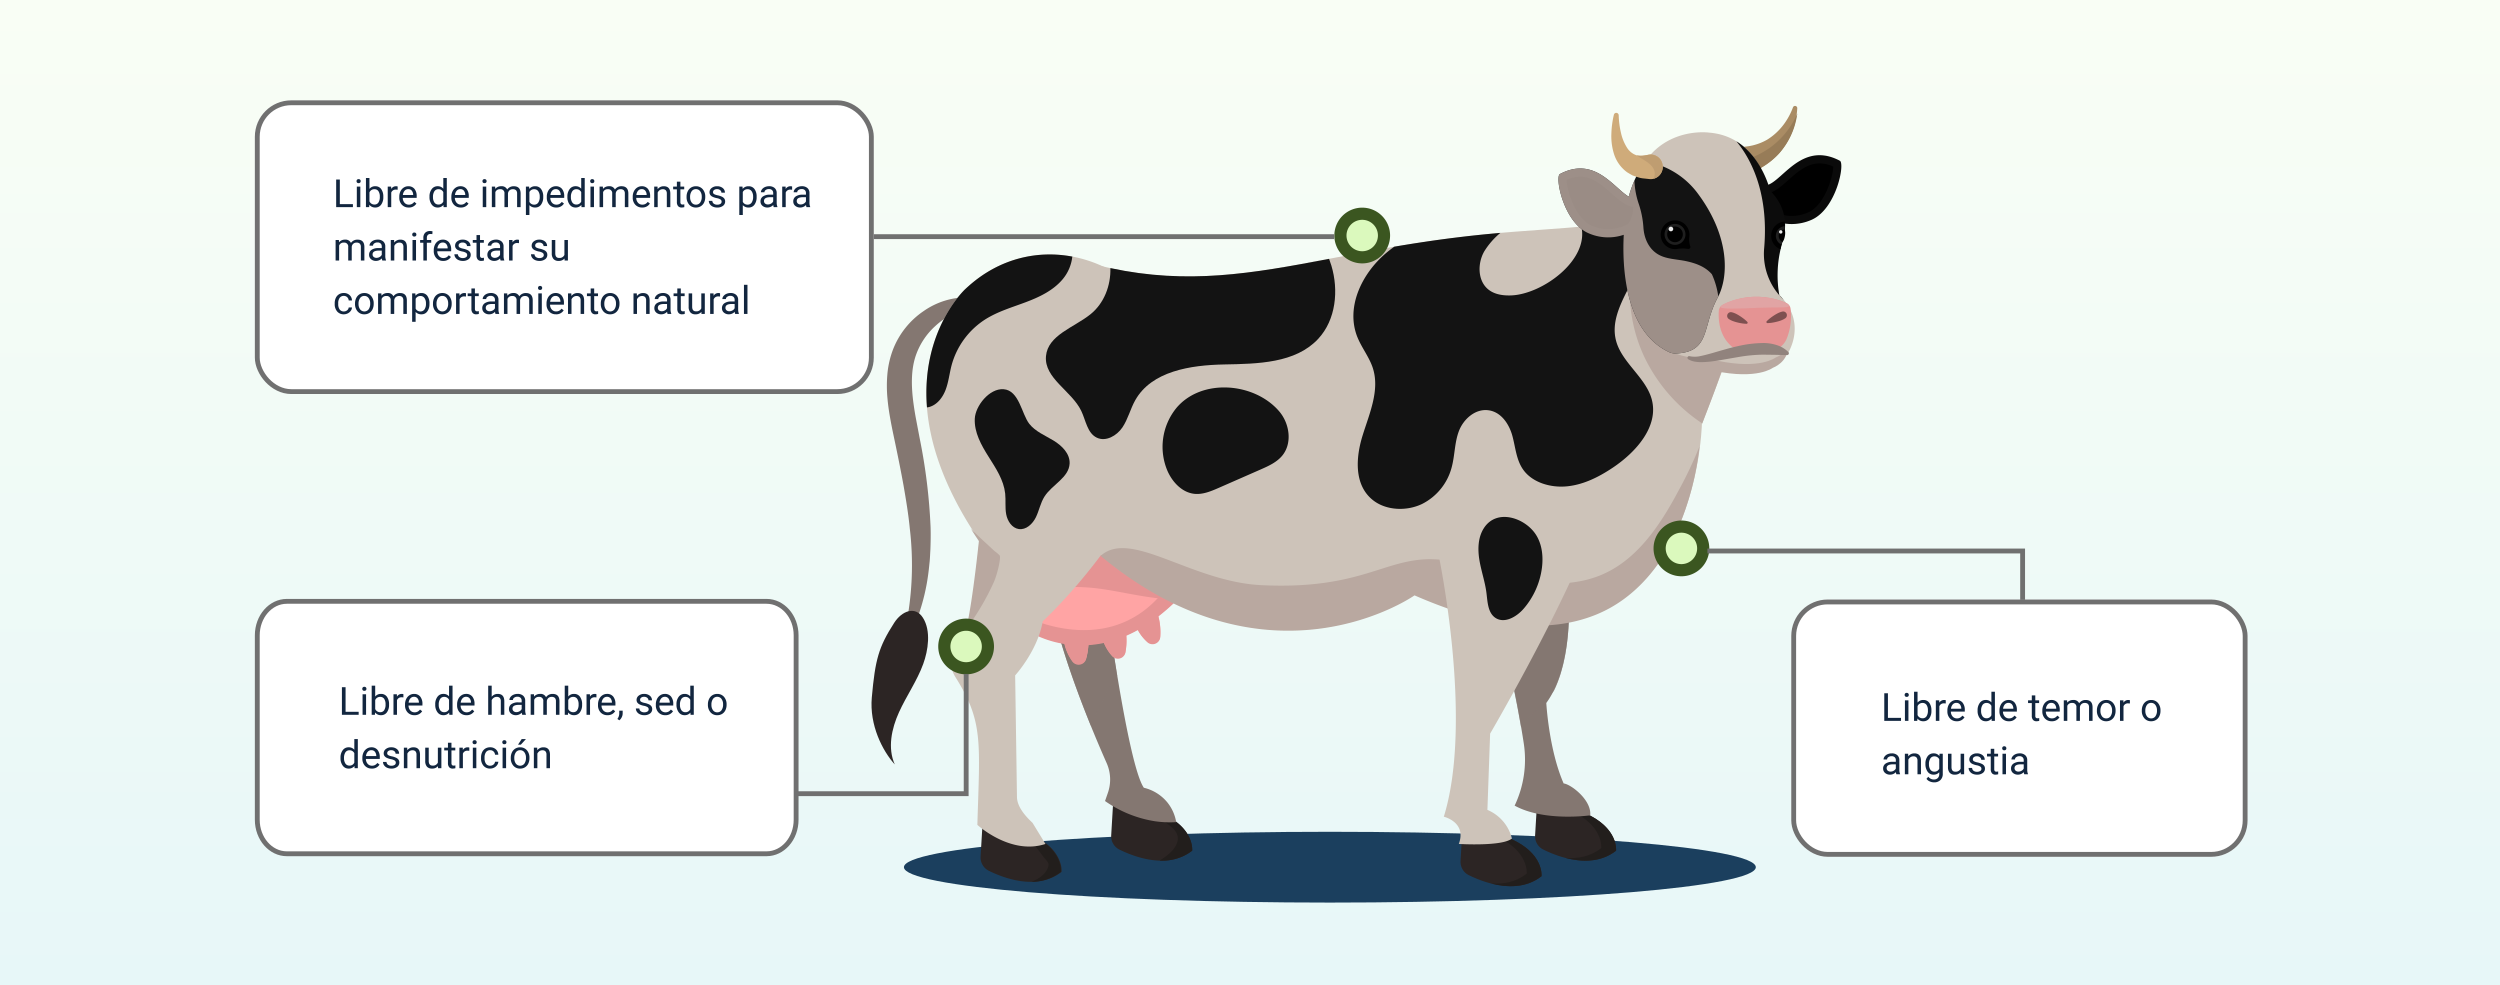 <svg xmlns="http://www.w3.org/2000/svg" xmlns:xlink="http://www.w3.org/1999/xlink" width="1030" height="406" viewBox="0 0 1030 406">
  <rect x="0" y="0" width="1030" height="406" fill="#333333" stroke="none"/>
  <defs>
    <linearGradient id="linear-gradient" x1="0.5" x2="0.5" y2="1" gradientUnits="objectBoundingBox">
      <stop offset="0" stop-color="#f9fef5"/>
      <stop offset="1" stop-color="#e7f7f8"/>
    </linearGradient>
    <clipPath id="clip-path">
      <rect id="Rectángulo_325856" data-name="Rectángulo 325856" width="27.388" height="54.529" fill="none"/>
    </clipPath>
    <clipPath id="clip-path-2">
      <rect id="Rectángulo_325857" data-name="Rectángulo 325857" width="43.037" height="70.032" fill="none"/>
    </clipPath>
    <clipPath id="clip-path-3">
      <rect id="Rectángulo_325858" data-name="Rectángulo 325858" width="44.23" height="81.362" fill="none"/>
    </clipPath>
    <clipPath id="clip-path-4">
      <rect id="Rectángulo_325859" data-name="Rectángulo 325859" width="65.851" height="76.242" fill="none"/>
    </clipPath>
    <clipPath id="clip-path-5">
      <rect id="Rectángulo_325884" data-name="Rectángulo 325884" width="60.965" height="60.966" fill="none"/>
    </clipPath>
    <clipPath id="clip-path-6">
      <rect id="Rectángulo_325883" data-name="Rectángulo 325883" width="60.965" height="60.965" fill="none"/>
    </clipPath>
    <clipPath id="clip-path-7">
      <rect id="Rectángulo_325887" data-name="Rectángulo 325887" width="35.342" height="34.459" fill="#dbf9bd"/>
    </clipPath>
  </defs>
  <g id="Grupo_1069986" data-name="Grupo 1069986" transform="translate(-285 -7611)">
    <rect id="Rectángulo_375413" data-name="Rectángulo 375413" width="1030" height="406" transform="translate(285 7611)" fill="url(#linear-gradient)"/>
    <g id="Grupo_1069983" data-name="Grupo 1069983" transform="translate(-9 5)">
      <g id="Rectángulo_325902" data-name="Rectángulo 325902" transform="translate(1032 7853)" fill="#fff" stroke="#707070" stroke-width="2">
        <rect width="188" height="106" rx="15" stroke="none"/>
        <rect x="1" y="1" width="186" height="104" rx="14" fill="none"/>
      </g>
      <g id="Trazado_281610" data-name="Trazado 281610" transform="translate(399 7852.752)" fill="#fff">
        <path d="M 210.824 105 L 13.176 105 C 6.462 105 1 98.72 1 91 L 1 15 C 1 7.28 6.462 1 13.176 1 L 210.824 1 C 217.538 1 223 7.28 223 15 L 223 91 C 223 98.72 217.538 105 210.824 105 Z" stroke="none"/>
        <path d="M 13.176 2 C 7.014 2 2 7.832 2 15 L 2 91 C 2 98.168 7.014 104 13.176 104 L 210.824 104 C 216.986 104 222 98.168 222 91 L 222 15 C 222 7.832 216.986 2 210.824 2 L 13.176 2 M 13.176 0 L 210.824 0 C 218.101 0 224 6.716 224 15 L 224 91 C 224 99.284 218.101 106 210.824 106 L 13.176 106 C 5.899 106 0 99.284 0 91 L 0 15 C 0 6.716 5.899 0 13.176 0 Z" stroke="none" fill="#707070"/>
      </g>
      <path id="Trazado_816745" data-name="Trazado 816745" d="M2.828-1.227H8.219V0H1.32V-11.375H2.828ZM11.273,0H9.828V-8.453h1.445ZM9.711-10.7a.863.863,0,0,1,.215-.594.807.807,0,0,1,.637-.242.819.819,0,0,1,.641.242.854.854,0,0,1,.219.594.826.826,0,0,1-.219.586.834.834,0,0,1-.641.234.821.821,0,0,1-.637-.234A.834.834,0,0,1,9.711-10.7ZM20.742-4.133a5.026,5.026,0,0,1-.891,3.113A2.846,2.846,0,0,1,17.461.156,2.947,2.947,0,0,1,14.984-.977L14.914,0H13.586V-12h1.445v4.477a2.93,2.93,0,0,1,2.414-1.086,2.863,2.863,0,0,1,2.418,1.164,5.177,5.177,0,0,1,.879,3.188ZM19.3-4.3a3.906,3.906,0,0,0-.57-2.281,1.888,1.888,0,0,0-1.641-.8,2.122,2.122,0,0,0-2.055,1.328V-2.4A2.181,2.181,0,0,0,17.1-1.07a1.878,1.878,0,0,0,1.617-.8A4.153,4.153,0,0,0,19.3-4.3Zm7.352-2.859a4.331,4.331,0,0,0-.711-.055A1.9,1.9,0,0,0,24.008-6V0H22.563V-8.453h1.406l.023.977a2.251,2.251,0,0,1,2.016-1.133,1.477,1.477,0,0,1,.641.109ZM31.192.156A3.693,3.693,0,0,1,28.4-.973a4.19,4.19,0,0,1-1.078-3.02v-.266A5.073,5.073,0,0,1,27.8-6.5a3.748,3.748,0,0,1,1.344-1.547,3.378,3.378,0,0,1,1.871-.559,3.166,3.166,0,0,1,2.563,1.086,4.7,4.7,0,0,1,.914,3.109v.6H28.762a3,3,0,0,0,.73,2.02,2.3,2.3,0,0,0,1.777.77,2.517,2.517,0,0,0,1.3-.312,3.259,3.259,0,0,0,.93-.828l.883.688A3.55,3.55,0,0,1,31.192.156Zm-.18-7.578a1.928,1.928,0,0,0-1.469.637A3.1,3.1,0,0,0,28.809-5h4.234v-.109a2.753,2.753,0,0,0-.594-1.707A1.815,1.815,0,0,0,31.012-7.422ZM39.77-4.3a4.952,4.952,0,0,1,.922-3.129,2.915,2.915,0,0,1,2.414-1.184,2.932,2.932,0,0,1,2.352,1.016V-12H46.9V0H45.575L45.5-.906A2.943,2.943,0,0,1,43.09.156a2.887,2.887,0,0,1-2.395-1.2,5.008,5.008,0,0,1-.926-3.141Zm1.445.164a3.749,3.749,0,0,0,.594,2.25,1.92,1.92,0,0,0,1.641.813A2.108,2.108,0,0,0,45.458-2.3V-6.187a2.125,2.125,0,0,0-1.992-1.2,1.929,1.929,0,0,0-1.656.82A4.128,4.128,0,0,0,41.215-4.133ZM52.653.156a3.693,3.693,0,0,1-2.8-1.129,4.19,4.19,0,0,1-1.078-3.02v-.266a5.073,5.073,0,0,1,.48-2.246A3.748,3.748,0,0,1,50.6-8.051a3.378,3.378,0,0,1,1.871-.559,3.166,3.166,0,0,1,2.563,1.086,4.7,4.7,0,0,1,.914,3.109v.6H50.223a3,3,0,0,0,.73,2.02,2.3,2.3,0,0,0,1.777.77,2.517,2.517,0,0,0,1.3-.312,3.259,3.259,0,0,0,.93-.828l.883.688A3.55,3.55,0,0,1,52.653.156Zm-.18-7.578A1.928,1.928,0,0,0,51-6.785,3.1,3.1,0,0,0,50.27-5H54.5v-.109a2.753,2.753,0,0,0-.594-1.707A1.815,1.815,0,0,0,52.473-7.422ZM63.543-10.5v2.047h1.578v1.117H63.543v5.249a1.173,1.173,0,0,0,.211.763.888.888,0,0,0,.719.254,3.5,3.5,0,0,0,.688-.094V0a4.215,4.215,0,0,1-1.109.155A1.8,1.8,0,0,1,62.59-.43,2.517,2.517,0,0,1,62.1-2.094V-7.336H60.559V-8.453H62.1V-10.5ZM70.317.156a3.693,3.693,0,0,1-2.8-1.129,4.19,4.19,0,0,1-1.078-3.02v-.266a5.073,5.073,0,0,1,.48-2.246,3.748,3.748,0,0,1,1.344-1.547,3.378,3.378,0,0,1,1.871-.559A3.166,3.166,0,0,1,72.7-7.523a4.7,4.7,0,0,1,.914,3.109v.6H67.887a3,3,0,0,0,.73,2.02,2.3,2.3,0,0,0,1.777.77,2.517,2.517,0,0,0,1.3-.312,3.259,3.259,0,0,0,.93-.828l.883.688A3.55,3.55,0,0,1,70.317.156Zm-.18-7.578a1.928,1.928,0,0,0-1.469.637A3.1,3.1,0,0,0,67.934-5h4.234v-.109a2.753,2.753,0,0,0-.594-1.707A1.815,1.815,0,0,0,70.137-7.422Zm6.508-1.031.039.938a3.122,3.122,0,0,1,2.508-1.094A2.417,2.417,0,0,1,81.606-7.25a3.2,3.2,0,0,1,1.1-.984,3.242,3.242,0,0,1,1.6-.375q2.781,0,2.828,2.945V0H85.684V-5.578a1.941,1.941,0,0,0-.414-1.355,1.823,1.823,0,0,0-1.391-.449,1.916,1.916,0,0,0-1.336.48,1.949,1.949,0,0,0-.617,1.293V0H80.473V-5.539a1.613,1.613,0,0,0-1.8-1.844,1.934,1.934,0,0,0-1.945,1.211V0H75.278V-8.453ZM88.926-4.3a4.993,4.993,0,0,1,.488-2.234A3.643,3.643,0,0,1,90.774-8.07a3.7,3.7,0,0,1,1.988-.539,3.565,3.565,0,0,1,2.793,1.2,4.6,4.6,0,0,1,1.066,3.18v.1a5.036,5.036,0,0,1-.473,2.215A3.589,3.589,0,0,1,94.8-.391a3.743,3.743,0,0,1-2.02.547,3.556,3.556,0,0,1-2.785-1.2A4.575,4.575,0,0,1,88.926-4.2Zm1.453.172a3.616,3.616,0,0,0,.652,2.258,2.088,2.088,0,0,0,1.746.852,2.075,2.075,0,0,0,1.75-.863A3.955,3.955,0,0,0,95.176-4.3a3.61,3.61,0,0,0-.66-2.254,2.1,2.1,0,0,0-1.754-.863,2.075,2.075,0,0,0-1.727.852A3.925,3.925,0,0,0,90.379-4.133ZM102.52-7.156a4.331,4.331,0,0,0-.711-.055A1.9,1.9,0,0,0,99.879-6V0H98.434V-8.453H99.84l.023.977a2.251,2.251,0,0,1,2.016-1.133,1.477,1.477,0,0,1,.641.109ZM107.426-4.3a4.993,4.993,0,0,1,.488-2.234,3.643,3.643,0,0,1,1.359-1.531,3.7,3.7,0,0,1,1.988-.539,3.565,3.565,0,0,1,2.793,1.2,4.6,4.6,0,0,1,1.066,3.18v.1a5.036,5.036,0,0,1-.473,2.215A3.589,3.589,0,0,1,113.3-.391a3.743,3.743,0,0,1-2.02.547,3.556,3.556,0,0,1-2.785-1.2A4.575,4.575,0,0,1,107.426-4.2Zm1.453.172a3.616,3.616,0,0,0,.652,2.258,2.088,2.088,0,0,0,1.746.852,2.075,2.075,0,0,0,1.75-.863,3.955,3.955,0,0,0,.648-2.418,3.61,3.61,0,0,0-.66-2.254,2.1,2.1,0,0,0-1.754-.863,2.075,2.075,0,0,0-1.727.852A3.925,3.925,0,0,0,108.879-4.133ZM6.313,22a3.036,3.036,0,0,1-.2-.891A3.225,3.225,0,0,1,3.7,22.156a2.984,2.984,0,0,1-2.051-.707,2.287,2.287,0,0,1-.8-1.793,2.39,2.39,0,0,1,1-2.051,4.733,4.733,0,0,1,2.824-.73H6.086v-.664A1.623,1.623,0,0,0,5.633,15,1.821,1.821,0,0,0,4.3,14.555a2.107,2.107,0,0,0-1.3.391,1.151,1.151,0,0,0-.523.945H1.023a2,2,0,0,1,.449-1.223,3.066,3.066,0,0,1,1.219-.934,4.1,4.1,0,0,1,1.691-.344,3.342,3.342,0,0,1,2.289.73,2.635,2.635,0,0,1,.859,2.012v3.891a4.757,4.757,0,0,0,.3,1.852V22Zm-2.4-1.1A2.54,2.54,0,0,0,5.2,20.547a2.127,2.127,0,0,0,.883-.914V17.9H4.953Q2.3,17.9,2.3,19.453a1.316,1.316,0,0,0,.453,1.063A1.742,1.742,0,0,0,3.914,20.9Zm7.25-7.352.047,1.063a3.08,3.08,0,0,1,2.531-1.219q2.68,0,2.7,3.023V22H15V16.406a1.946,1.946,0,0,0-.418-1.352,1.675,1.675,0,0,0-1.277-.437,2.086,2.086,0,0,0-1.234.375,2.546,2.546,0,0,0-.828.984V22H9.8V13.547ZM18.281,17.7a4.968,4.968,0,0,1,.914-3.145,2.923,2.923,0,0,1,2.422-1.168,2.908,2.908,0,0,1,2.414,1.094l.07-.937h1.32V21.8a3.439,3.439,0,0,1-.973,2.586,3.589,3.589,0,0,1-2.613.945,4.348,4.348,0,0,1-1.789-.391,3.08,3.08,0,0,1-1.336-1.07l.75-.867a2.826,2.826,0,0,0,2.273,1.148,2.214,2.214,0,0,0,1.645-.594,2.269,2.269,0,0,0,.59-1.672v-.727a2.971,2.971,0,0,1-2.367,1,2.887,2.887,0,0,1-2.4-1.2A5.224,5.224,0,0,1,18.281,17.7Zm1.453.164a3.79,3.79,0,0,0,.586,2.246,1.9,1.9,0,0,0,1.641.816,2.117,2.117,0,0,0,2.008-1.242V15.828a2.142,2.142,0,0,0-1.992-1.211,1.921,1.921,0,0,0-1.648.82A4.128,4.128,0,0,0,19.734,17.867Zm13.086,3.3a3.07,3.07,0,0,1-2.477.992,2.628,2.628,0,0,1-2.059-.785,3.4,3.4,0,0,1-.715-2.324v-5.5h1.445v5.461q0,1.922,1.563,1.922a2.163,2.163,0,0,0,2.2-1.234V13.547h1.445V22H32.852Zm8.523-1.406a1.064,1.064,0,0,0-.441-.91,4.249,4.249,0,0,0-1.539-.559,7.277,7.277,0,0,1-1.742-.562,2.479,2.479,0,0,1-.953-.781,1.869,1.869,0,0,1-.309-1.078,2.193,2.193,0,0,1,.879-1.758,3.432,3.432,0,0,1,2.246-.719,3.532,3.532,0,0,1,2.332.742,2.357,2.357,0,0,1,.895,1.9H41.258a1.3,1.3,0,0,0-.5-1.023,1.888,1.888,0,0,0-1.27-.43,1.976,1.976,0,0,0-1.234.344,1.082,1.082,0,0,0-.445.9.877.877,0,0,0,.414.789,5.1,5.1,0,0,0,1.5.508,7.8,7.8,0,0,1,1.754.578,2.558,2.558,0,0,1,1,.809,1.988,1.988,0,0,1,.324,1.152,2.163,2.163,0,0,1-.906,1.816,3.8,3.8,0,0,1-2.352.684,4.257,4.257,0,0,1-1.8-.359,2.922,2.922,0,0,1-1.223-1A2.42,2.42,0,0,1,36.07,19.4h1.445a1.5,1.5,0,0,0,.582,1.152,2.258,2.258,0,0,0,1.434.426,2.331,2.331,0,0,0,1.316-.332A1.02,1.02,0,0,0,41.344,19.758ZM46.633,11.5v2.047h1.578v1.117H46.633v5.249a1.173,1.173,0,0,0,.211.763.888.888,0,0,0,.719.254,3.5,3.5,0,0,0,.688-.094V22a4.215,4.215,0,0,1-1.109.155,1.8,1.8,0,0,1-1.461-.586,2.517,2.517,0,0,1-.492-1.664V14.664H43.648V13.547h1.539V11.5ZM51.469,22H50.023V13.547h1.445ZM49.906,11.3a.863.863,0,0,1,.215-.594.807.807,0,0,1,.637-.242.819.819,0,0,1,.641.242.854.854,0,0,1,.219.594.826.826,0,0,1-.219.586.834.834,0,0,1-.641.234.821.821,0,0,1-.637-.234A.834.834,0,0,1,49.906,11.3ZM59,22a3.036,3.036,0,0,1-.2-.891,3.225,3.225,0,0,1-2.406,1.047,2.984,2.984,0,0,1-2.051-.707,2.287,2.287,0,0,1-.8-1.793,2.39,2.39,0,0,1,1-2.051,4.733,4.733,0,0,1,2.824-.73h1.406v-.664A1.623,1.623,0,0,0,58.32,15a1.821,1.821,0,0,0-1.336-.449,2.107,2.107,0,0,0-1.3.391,1.151,1.151,0,0,0-.523.945H53.711a2,2,0,0,1,.449-1.223,3.066,3.066,0,0,1,1.219-.934,4.1,4.1,0,0,1,1.691-.344,3.342,3.342,0,0,1,2.289.73,2.635,2.635,0,0,1,.859,2.012v3.891a4.757,4.757,0,0,0,.3,1.852V22Zm-2.4-1.1a2.54,2.54,0,0,0,1.289-.352,2.127,2.127,0,0,0,.883-.914V17.9H57.641q-2.656,0-2.656,1.555a1.316,1.316,0,0,0,.453,1.063A1.742,1.742,0,0,0,56.6,20.9Z" transform="translate(1069 7903)" fill="#12263f"/>
      <path id="Trazado_816744" data-name="Trazado 816744" d="M2.828-1.227H8.219V0H1.32V-11.375H2.828ZM11.273,0H9.828V-8.453h1.445ZM9.711-10.7a.863.863,0,0,1,.215-.594.807.807,0,0,1,.637-.242.819.819,0,0,1,.641.242.854.854,0,0,1,.219.594.826.826,0,0,1-.219.586.834.834,0,0,1-.641.234.821.821,0,0,1-.637-.234A.834.834,0,0,1,9.711-10.7ZM20.742-4.133a5.026,5.026,0,0,1-.891,3.113A2.846,2.846,0,0,1,17.461.156,2.947,2.947,0,0,1,14.984-.977L14.914,0H13.586V-12h1.445v4.477a2.93,2.93,0,0,1,2.414-1.086,2.863,2.863,0,0,1,2.418,1.164,5.177,5.177,0,0,1,.879,3.188ZM19.3-4.3a3.906,3.906,0,0,0-.57-2.281,1.888,1.888,0,0,0-1.641-.8,2.122,2.122,0,0,0-2.055,1.328V-2.4A2.181,2.181,0,0,0,17.1-1.07a1.878,1.878,0,0,0,1.617-.8A4.153,4.153,0,0,0,19.3-4.3Zm7.352-2.859a4.331,4.331,0,0,0-.711-.055A1.9,1.9,0,0,0,24.008-6V0H22.563V-8.453h1.406l.023.977a2.251,2.251,0,0,1,2.016-1.133,1.477,1.477,0,0,1,.641.109ZM31.192.156A3.693,3.693,0,0,1,28.4-.973a4.19,4.19,0,0,1-1.078-3.02v-.266A5.073,5.073,0,0,1,27.8-6.5a3.748,3.748,0,0,1,1.344-1.547,3.378,3.378,0,0,1,1.871-.559,3.166,3.166,0,0,1,2.563,1.086,4.7,4.7,0,0,1,.914,3.109v.6H28.762a3,3,0,0,0,.73,2.02,2.3,2.3,0,0,0,1.777.77,2.517,2.517,0,0,0,1.3-.312,3.259,3.259,0,0,0,.93-.828l.883.688A3.55,3.55,0,0,1,31.192.156Zm-.18-7.578a1.928,1.928,0,0,0-1.469.637A3.1,3.1,0,0,0,28.809-5h4.234v-.109a2.753,2.753,0,0,0-.594-1.707A1.815,1.815,0,0,0,31.012-7.422ZM39.77-4.3a4.952,4.952,0,0,1,.922-3.129,2.915,2.915,0,0,1,2.414-1.184,2.932,2.932,0,0,1,2.352,1.016V-12H46.9V0H45.575L45.5-.906A2.943,2.943,0,0,1,43.09.156a2.887,2.887,0,0,1-2.395-1.2,5.008,5.008,0,0,1-.926-3.141Zm1.445.164a3.749,3.749,0,0,0,.594,2.25,1.92,1.92,0,0,0,1.641.813A2.108,2.108,0,0,0,45.458-2.3V-6.187a2.125,2.125,0,0,0-1.992-1.2,1.929,1.929,0,0,0-1.656.82A4.128,4.128,0,0,0,41.215-4.133ZM52.653.156a3.693,3.693,0,0,1-2.8-1.129,4.19,4.19,0,0,1-1.078-3.02v-.266a5.073,5.073,0,0,1,.48-2.246A3.748,3.748,0,0,1,50.6-8.051a3.378,3.378,0,0,1,1.871-.559,3.166,3.166,0,0,1,2.563,1.086,4.7,4.7,0,0,1,.914,3.109v.6H50.223a3,3,0,0,0,.73,2.02,2.3,2.3,0,0,0,1.777.77,2.517,2.517,0,0,0,1.3-.312,3.259,3.259,0,0,0,.93-.828l.883.688A3.55,3.55,0,0,1,52.653.156Zm-.18-7.578A1.928,1.928,0,0,0,51-6.785,3.1,3.1,0,0,0,50.27-5H54.5v-.109a2.753,2.753,0,0,0-.594-1.707A1.815,1.815,0,0,0,52.473-7.422ZM63.028-7.43a3.073,3.073,0,0,1,2.5-1.18q2.68,0,2.7,3.023V0H66.786V-5.594a1.946,1.946,0,0,0-.418-1.352,1.675,1.675,0,0,0-1.277-.437,2.086,2.086,0,0,0-1.234.375,2.546,2.546,0,0,0-.828.984V0H61.583V-12h1.445ZM75.614,0a3.036,3.036,0,0,1-.2-.891A3.225,3.225,0,0,1,73,.156a2.984,2.984,0,0,1-2.051-.707,2.288,2.288,0,0,1-.8-1.793,2.39,2.39,0,0,1,1-2.051,4.733,4.733,0,0,1,2.824-.73h1.406v-.664A1.623,1.623,0,0,0,74.934-7,1.821,1.821,0,0,0,73.6-7.445a2.108,2.108,0,0,0-1.3.391,1.151,1.151,0,0,0-.523.945H70.325a2,2,0,0,1,.449-1.223,3.066,3.066,0,0,1,1.219-.934,4.1,4.1,0,0,1,1.691-.344,3.342,3.342,0,0,1,2.289.73,2.635,2.635,0,0,1,.859,2.012v3.891a4.757,4.757,0,0,0,.3,1.852V0Zm-2.4-1.1A2.54,2.54,0,0,0,74.5-1.453a2.127,2.127,0,0,0,.883-.914V-4.1H74.254Q71.6-4.1,71.6-2.547a1.316,1.316,0,0,0,.453,1.063A1.742,1.742,0,0,0,73.215-1.1Zm7.242-7.352.039.938A3.122,3.122,0,0,1,83-8.609,2.417,2.417,0,0,1,85.419-7.25a3.2,3.2,0,0,1,1.1-.984,3.242,3.242,0,0,1,1.6-.375q2.781,0,2.828,2.945V0H89.5V-5.578a1.941,1.941,0,0,0-.414-1.355,1.823,1.823,0,0,0-1.391-.449,1.916,1.916,0,0,0-1.336.48,1.949,1.949,0,0,0-.617,1.293V0H84.286V-5.539a1.613,1.613,0,0,0-1.8-1.844,1.934,1.934,0,0,0-1.945,1.211V0H79.09V-8.453Zm19.82,4.32a5.026,5.026,0,0,1-.891,3.113A2.846,2.846,0,0,1,97,.156,2.947,2.947,0,0,1,94.52-.977L94.45,0H93.122V-12h1.445v4.477a2.93,2.93,0,0,1,2.414-1.086A2.863,2.863,0,0,1,99.4-7.445a5.177,5.177,0,0,1,.879,3.188ZM98.833-4.3a3.906,3.906,0,0,0-.57-2.281,1.888,1.888,0,0,0-1.641-.8,2.122,2.122,0,0,0-2.055,1.328V-2.4a2.181,2.181,0,0,0,2.07,1.328,1.878,1.878,0,0,0,1.617-.8A4.153,4.153,0,0,0,98.833-4.3Zm7.352-2.859a4.331,4.331,0,0,0-.711-.055A1.9,1.9,0,0,0,103.544-6V0H102.1V-8.453H103.5l.023.977a2.251,2.251,0,0,1,2.016-1.133,1.477,1.477,0,0,1,.641.109ZM110.712.156a3.693,3.693,0,0,1-2.8-1.129,4.19,4.19,0,0,1-1.078-3.02v-.266a5.073,5.073,0,0,1,.48-2.246,3.748,3.748,0,0,1,1.344-1.547,3.378,3.378,0,0,1,1.871-.559,3.166,3.166,0,0,1,2.563,1.086,4.7,4.7,0,0,1,.914,3.109v.6h-5.727a3,3,0,0,0,.73,2.02,2.3,2.3,0,0,0,1.777.77,2.517,2.517,0,0,0,1.3-.312,3.259,3.259,0,0,0,.93-.828l.883.688A3.55,3.55,0,0,1,110.712.156Zm-.18-7.578a1.928,1.928,0,0,0-1.469.637A3.1,3.1,0,0,0,108.329-5h4.234v-.109a2.753,2.753,0,0,0-.594-1.707A1.815,1.815,0,0,0,110.532-7.422Zm5.1,9.688-.82-.562a3.77,3.77,0,0,0,.766-2.109v-1.3h1.414V-.578A3.559,3.559,0,0,1,116.606,1,3.7,3.7,0,0,1,115.633,2.266ZM127.7-2.242a1.064,1.064,0,0,0-.441-.91,4.249,4.249,0,0,0-1.539-.559,7.277,7.277,0,0,1-1.742-.562,2.479,2.479,0,0,1-.953-.781,1.869,1.869,0,0,1-.309-1.078,2.193,2.193,0,0,1,.879-1.758,3.432,3.432,0,0,1,2.246-.719,3.532,3.532,0,0,1,2.332.742,2.357,2.357,0,0,1,.895,1.9h-1.453a1.3,1.3,0,0,0-.5-1.023,1.888,1.888,0,0,0-1.27-.43,1.976,1.976,0,0,0-1.234.344,1.082,1.082,0,0,0-.445.9.877.877,0,0,0,.414.789,5.1,5.1,0,0,0,1.5.508,7.8,7.8,0,0,1,1.754.578,2.558,2.558,0,0,1,1,.809,1.988,1.988,0,0,1,.324,1.152,2.163,2.163,0,0,1-.906,1.816,3.8,3.8,0,0,1-2.352.684,4.257,4.257,0,0,1-1.8-.359,2.922,2.922,0,0,1-1.223-1A2.42,2.42,0,0,1,122.43-2.6h1.445a1.5,1.5,0,0,0,.582,1.152,2.258,2.258,0,0,0,1.434.426,2.331,2.331,0,0,0,1.316-.332A1.02,1.02,0,0,0,127.7-2.242Zm6.836,2.4a3.693,3.693,0,0,1-2.8-1.129,4.19,4.19,0,0,1-1.078-3.02v-.266a5.073,5.073,0,0,1,.48-2.246,3.748,3.748,0,0,1,1.344-1.547,3.378,3.378,0,0,1,1.871-.559,3.166,3.166,0,0,1,2.563,1.086,4.7,4.7,0,0,1,.914,3.109v.6H132.11a3,3,0,0,0,.73,2.02,2.3,2.3,0,0,0,1.777.77,2.517,2.517,0,0,0,1.3-.312,3.258,3.258,0,0,0,.93-.828l.883.688A3.55,3.55,0,0,1,134.54.156Zm-.18-7.578a1.928,1.928,0,0,0-1.469.637A3.1,3.1,0,0,0,132.157-5h4.234v-.109a2.753,2.753,0,0,0-.594-1.707A1.815,1.815,0,0,0,134.36-7.422Zm4.8,3.125a4.952,4.952,0,0,1,.922-3.129,2.915,2.915,0,0,1,2.414-1.184,2.932,2.932,0,0,1,2.352,1.016V-12h1.445V0h-1.328l-.07-.906A2.943,2.943,0,0,1,142.477.156a2.887,2.887,0,0,1-2.395-1.2,5.008,5.008,0,0,1-.926-3.141Zm1.445.164a3.749,3.749,0,0,0,.594,2.25,1.919,1.919,0,0,0,1.641.813A2.108,2.108,0,0,0,144.844-2.3V-6.187a2.125,2.125,0,0,0-1.992-1.2,1.929,1.929,0,0,0-1.656.82A4.128,4.128,0,0,0,140.6-4.133ZM152.11-4.3a4.993,4.993,0,0,1,.488-2.234,3.642,3.642,0,0,1,1.359-1.531,3.7,3.7,0,0,1,1.988-.539,3.565,3.565,0,0,1,2.793,1.2,4.6,4.6,0,0,1,1.066,3.18v.1a5.036,5.036,0,0,1-.473,2.215,3.589,3.589,0,0,1-1.352,1.527,3.743,3.743,0,0,1-2.02.547,3.556,3.556,0,0,1-2.785-1.2A4.575,4.575,0,0,1,152.11-4.2Zm1.453.172a3.616,3.616,0,0,0,.652,2.258,2.088,2.088,0,0,0,1.746.852,2.075,2.075,0,0,0,1.75-.863A3.954,3.954,0,0,0,158.36-4.3a3.61,3.61,0,0,0-.66-2.254,2.1,2.1,0,0,0-1.754-.863,2.075,2.075,0,0,0-1.727.852A3.925,3.925,0,0,0,153.563-4.133ZM.742,17.7a4.952,4.952,0,0,1,.922-3.129,2.915,2.915,0,0,1,2.414-1.184A2.932,2.932,0,0,1,6.43,14.406V10H7.875V22H6.547l-.07-.906a2.943,2.943,0,0,1-2.414,1.063,2.887,2.887,0,0,1-2.395-1.2,5.008,5.008,0,0,1-.926-3.141Zm1.445.164a3.749,3.749,0,0,0,.594,2.25,1.92,1.92,0,0,0,1.641.813A2.108,2.108,0,0,0,6.43,19.7V15.813a2.125,2.125,0,0,0-1.992-1.2,1.929,1.929,0,0,0-1.656.82A4.128,4.128,0,0,0,2.188,17.867Zm11.438,4.289a3.693,3.693,0,0,1-2.8-1.129,4.19,4.19,0,0,1-1.078-3.02v-.266a5.073,5.073,0,0,1,.48-2.246,3.748,3.748,0,0,1,1.344-1.547,3.378,3.378,0,0,1,1.871-.559,3.166,3.166,0,0,1,2.563,1.086,4.7,4.7,0,0,1,.914,3.109v.6H11.2a3,3,0,0,0,.73,2.02,2.3,2.3,0,0,0,1.777.77,2.517,2.517,0,0,0,1.3-.312,3.259,3.259,0,0,0,.93-.828l.883.688A3.55,3.55,0,0,1,13.625,22.156Zm-.18-7.578a1.928,1.928,0,0,0-1.469.637A3.1,3.1,0,0,0,11.242,17h4.234v-.109a2.753,2.753,0,0,0-.594-1.707A1.815,1.815,0,0,0,13.445,14.578Zm10.07,5.18a1.064,1.064,0,0,0-.441-.91,4.249,4.249,0,0,0-1.539-.559,7.277,7.277,0,0,1-1.742-.562,2.479,2.479,0,0,1-.953-.781,1.869,1.869,0,0,1-.309-1.078,2.193,2.193,0,0,1,.879-1.758,3.432,3.432,0,0,1,2.246-.719,3.532,3.532,0,0,1,2.332.742,2.357,2.357,0,0,1,.895,1.9H23.43a1.3,1.3,0,0,0-.5-1.023,1.888,1.888,0,0,0-1.27-.43,1.976,1.976,0,0,0-1.234.344,1.082,1.082,0,0,0-.445.9.877.877,0,0,0,.414.789,5.1,5.1,0,0,0,1.5.508,7.8,7.8,0,0,1,1.754.578,2.558,2.558,0,0,1,1,.809,1.988,1.988,0,0,1,.324,1.152,2.163,2.163,0,0,1-.906,1.816,3.8,3.8,0,0,1-2.352.684,4.257,4.257,0,0,1-1.8-.359,2.922,2.922,0,0,1-1.223-1,2.42,2.42,0,0,1-.441-1.395h1.445a1.5,1.5,0,0,0,.582,1.152,2.258,2.258,0,0,0,1.434.426,2.331,2.331,0,0,0,1.316-.332A1.02,1.02,0,0,0,23.516,19.758Zm4.7-6.211.047,1.063a3.08,3.08,0,0,1,2.531-1.219q2.68,0,2.7,3.023V22H32.047V16.406a1.946,1.946,0,0,0-.418-1.352,1.675,1.675,0,0,0-1.277-.437,2.086,2.086,0,0,0-1.234.375,2.546,2.546,0,0,0-.828.984V22H26.844V13.547Zm12.68,7.617a3.07,3.07,0,0,1-2.477.992,2.628,2.628,0,0,1-2.059-.785,3.4,3.4,0,0,1-.715-2.324v-5.5h1.445v5.461q0,1.922,1.563,1.922a2.163,2.163,0,0,0,2.2-1.234V13.547H42.3V22H40.922ZM46.453,11.5v2.047h1.578v1.117H46.453v5.249a1.173,1.173,0,0,0,.211.763.888.888,0,0,0,.719.254,3.5,3.5,0,0,0,.688-.094V22a4.215,4.215,0,0,1-1.109.155A1.8,1.8,0,0,1,45.5,21.57a2.517,2.517,0,0,1-.492-1.664V14.664H43.469V13.547h1.539V11.5ZM53.8,14.844a4.331,4.331,0,0,0-.711-.055A1.9,1.9,0,0,0,51.164,16v6H49.719V13.547h1.406l.023.977a2.251,2.251,0,0,1,2.016-1.133,1.477,1.477,0,0,1,.641.109ZM56.7,22H55.258V13.547H56.7ZM55.141,11.3a.863.863,0,0,1,.215-.594.807.807,0,0,1,.637-.242.819.819,0,0,1,.641.242.854.854,0,0,1,.219.594.826.826,0,0,1-.219.586.834.834,0,0,1-.641.234.821.821,0,0,1-.637-.234A.834.834,0,0,1,55.141,11.3Zm7.266,9.672a2.082,2.082,0,0,0,1.352-.469,1.649,1.649,0,0,0,.641-1.172h1.367a2.621,2.621,0,0,1-.5,1.383,3.293,3.293,0,0,1-1.23,1.047,3.55,3.55,0,0,1-1.629.391A3.482,3.482,0,0,1,59.66,21a4.59,4.59,0,0,1-1.02-3.152v-.242a5.089,5.089,0,0,1,.453-2.2,3.451,3.451,0,0,1,1.3-1.492,3.7,3.7,0,0,1,2-.531,3.39,3.39,0,0,1,2.363.852,3.043,3.043,0,0,1,1,2.211H64.4a1.992,1.992,0,0,0-.621-1.348,1.932,1.932,0,0,0-1.379-.527,2.023,2.023,0,0,0-1.707.793,3.724,3.724,0,0,0-.605,2.293v.273a3.65,3.65,0,0,0,.6,2.25A2.033,2.033,0,0,0,62.406,20.977ZM68.961,22H67.516V13.547h1.445ZM67.4,11.3a.863.863,0,0,1,.215-.594.807.807,0,0,1,.637-.242.819.819,0,0,1,.641.242.854.854,0,0,1,.219.594.826.826,0,0,1-.219.586.834.834,0,0,1-.641.234.821.821,0,0,1-.637-.234A.834.834,0,0,1,67.4,11.3ZM70.891,17.7a4.993,4.993,0,0,1,.488-2.234,3.643,3.643,0,0,1,1.359-1.531,3.7,3.7,0,0,1,1.988-.539,3.565,3.565,0,0,1,2.793,1.2,4.6,4.6,0,0,1,1.066,3.18v.1a5.036,5.036,0,0,1-.473,2.215,3.589,3.589,0,0,1-1.352,1.527,3.743,3.743,0,0,1-2.02.547,3.556,3.556,0,0,1-2.785-1.2A4.575,4.575,0,0,1,70.891,17.8Zm1.453.172A3.616,3.616,0,0,0,73,20.125a2.211,2.211,0,0,0,3.5-.012,3.955,3.955,0,0,0,.648-2.418,3.61,3.61,0,0,0-.66-2.254,2.1,2.1,0,0,0-1.754-.863A2.075,2.075,0,0,0,73,15.43,3.925,3.925,0,0,0,72.344,17.867ZM75.383,10h1.75l-2.094,2.3-1.164,0Zm6.383,3.547.047,1.063a3.08,3.08,0,0,1,2.531-1.219q2.68,0,2.7,3.023V22H85.6V16.406a1.946,1.946,0,0,0-.418-1.352,1.675,1.675,0,0,0-1.277-.437,2.086,2.086,0,0,0-1.234.375,2.546,2.546,0,0,0-.828.984V22H80.4V13.547Z" transform="translate(433.549 7900.5)" fill="#12263f"/>
      <g id="Grupo_262708" data-name="Grupo 262708" transform="translate(8883 11158)">
        <path id="Trazado_281351" data-name="Trazado 281351" d="M645.479,511.663c0,8.055-78.569,14.585-175.489,14.585S294.5,519.718,294.5,511.663s78.568-14.585,175.488-14.585,175.489,6.529,175.489,14.585" transform="translate(-8511.081 -3706.382)" fill="#1b3f5e"/>
        <path id="Trazado_281352" data-name="Trazado 281352" d="M392.02,482.13l-.875,14.689a6.13,6.13,0,0,0,3.423,5.871c6.438,3.157,20.058,8.191,29.938.434,0,0,1.105-9.392-12.818-15.469Z" transform="translate(-8522.333 -3704.641)" fill="#2c2524"/>
        <path id="Trazado_281353" data-name="Trazado 281353" d="M413.768,488.206,409,486.866c2.357,2.026,4.843,3.909,7.341,5.71,2.775,2,5.371,4.412,3.93,8.087-1.225,3.126-4.32,5.363-7.137,7.1a20.23,20.23,0,0,0,13.457-4.093s1.1-9.392-12.818-15.469" transform="translate(-8524.413 -3705.193)" fill="#221e1c"/>
        <path id="Trazado_281354" data-name="Trazado 281354" d="M385.336,386.047s9.259,70.28,15.992,79.959a17.861,17.861,0,0,1,9.679,6.033,17.579,17.579,0,0,1,3.646,8.136,42.325,42.325,0,0,1-8.978-.4,49.1,49.1,0,0,1-20.34-8.295l1.172-3.37A16.706,16.706,0,0,0,386,455.839c-5.619-12.675-18.426-43.055-22.97-66.426Z" transform="translate(-8519.062 -3693.453)" fill="#847771"/>
        <g id="Grupo_262625" data-name="Grupo 262625" transform="translate(-8156.099 -3307.582)" opacity="0.61" style="mix-blend-mode: multiply;isolation: isolate">
          <g id="Grupo_262624" data-name="Grupo 262624">
            <g id="Grupo_262623" data-name="Grupo 262623" clip-path="url(#clip-path)">
              <path id="Trazado_281355" data-name="Trazado 281355" d="M390.341,419.876c-2.956-17.88-5.084-34.028-5.084-34.028l-22.305,3.366c3.2,16.457,10.5,36.384,16.5,51.162.567-1.392,6.766-15.891,10.894-20.5" transform="translate(-362.953 -385.848)" fill="#847771"/>
            </g>
          </g>
        </g>
        <path id="Trazado_281356" data-name="Trazado 281356" d="M414.815,382.728l-34.089-32.4-31.984,44.609a42.675,42.675,0,0,0,18.2,7.4,20.056,20.056,0,0,0,3.321,7.309,3.193,3.193,0,0,0,5.611-1.113,27.572,27.572,0,0,0,.946-5.718,44.669,44.669,0,0,0,6.369-.889,18.523,18.523,0,0,0,3.427,5.467,3.193,3.193,0,0,0,5.477-1.646,26.758,26.758,0,0,0,.337-6.8q2.327-1.009,4.726-2.325a18.513,18.513,0,0,0,4,5.054,3.192,3.192,0,0,0,5.266-2.231,25.607,25.607,0,0,0-.8-8.425,85.529,85.529,0,0,0,9.19-8.285" transform="translate(-8517.397 -3689.293)" fill="#ffa4a4"/>
        <path id="Trazado_281357" data-name="Trazado 281357" d="M382.589,379.8c8.042,1.074,15.93,3.04,24,3.943a73.584,73.584,0,0,0,7.965.673c.56-.552,1.119-1.1,1.682-1.684l-34.088-32.4-21.2,29.574a81.027,81.027,0,0,1,21.645-.1" transform="translate(-8518.818 -3689.293)" fill="#e59393"/>
        <path id="Trazado_281358" data-name="Trazado 281358" d="M414.815,386.692l-4.989-4.743c-22.084,31.256-57.14,13.862-58.484,13.324l-2.6,3.623a42.675,42.675,0,0,0,18.2,7.4,20.056,20.056,0,0,0,3.321,7.309,3.193,3.193,0,0,0,5.611-1.113,27.583,27.583,0,0,0,.946-5.718,44.674,44.674,0,0,0,6.369-.889,18.523,18.523,0,0,0,3.427,5.467A3.193,3.193,0,0,0,392.1,409.7a26.757,26.757,0,0,0,.337-6.8c1.552-.673,3.128-1.444,4.726-2.325a18.513,18.513,0,0,0,4,5.054,3.192,3.192,0,0,0,5.266-2.232,25.611,25.611,0,0,0-.8-8.425,85.425,85.425,0,0,0,9.19-8.284" transform="translate(-8517.397 -3692.976)" fill="#e59393"/>
        <path id="Trazado_281359" data-name="Trazado 281359" d="M589.686,482.13l-.875,14.689a6.13,6.13,0,0,0,3.423,5.871c6.438,3.157,20.058,8.191,29.938.434,0,0,1.105-9.392-12.818-15.469Z" transform="translate(-8545.351 -3704.641)" fill="#2c2524"/>
        <path id="Trazado_281360" data-name="Trazado 281360" d="M609.466,487.655,589.8,482.13l-.039.651,13.6,3.821c13.922,6.077,12.817,15.469,12.817,15.469-4.5,3.533-9.774,4.408-14.793,4.02,6.562,1.713,14.51,2.046,20.9-2.968,0,0,1.1-9.392-12.818-15.469" transform="translate(-8545.462 -3704.641)" fill="#221e1c"/>
        <path id="Trazado_281361" data-name="Trazado 281361" d="M554.915,494.038l-.875,14.689a6.13,6.13,0,0,0,3.423,5.871c6.438,3.157,20.058,8.191,29.938.434,0,0,1.105-9.392-12.818-15.469Z" transform="translate(-8541.302 -3706.028)" fill="#2c2524"/>
        <path id="Trazado_281362" data-name="Trazado 281362" d="M574.7,499.562l-19.669-5.525-.038.651,13.6,3.821c13.922,6.077,12.817,15.47,12.817,15.47-4.5,3.532-9.774,4.407-14.793,4.019,6.562,1.713,14.51,2.046,20.9-2.968,0,0,1.1-9.392-12.818-15.469" transform="translate(-8541.413 -3706.028)" fill="#221e1c"/>
        <path id="Trazado_281363" data-name="Trazado 281363" d="M598.44,378.95s3.788,32.825-8.838,50.08c0,0,1.033,19.2,7.144,33.157,2.957.3,11.584,6.823,10.953,13.135,0,0-18.938,2.736-31.143-4a44.126,44.126,0,0,0,3.788-25.461s-10.1-68.6-24.409-74.91c0,0,20.621-9.259,42.505,8" transform="translate(-8541.523 -3691.406)" fill="#847771"/>
        <g id="Grupo_262628" data-name="Grupo 262628" transform="translate(-7985.588 -3322.653)" opacity="0.61" style="mix-blend-mode: multiply;isolation: isolate">
          <g id="Grupo_262627" data-name="Grupo 262627">
            <g id="Grupo_262626" data-name="Grupo 262626" clip-path="url(#clip-path-2)">
              <path id="Trazado_281364" data-name="Trazado 281364" d="M592.747,424.1c8.8-17.9,5.692-44.833,5.692-44.833-21.884-17.255-42.5-8-42.5-8,11.409,5.034,20.143,49.672,23.214,67.55,4.522-4.91,9.027-9.848,13.6-14.721" transform="translate(-555.935 -368.791)" fill="#847771"/>
            </g>
          </g>
        </g>
        <path id="Trazado_281365" data-name="Trazado 281365" d="M377.667,229.341c41.658,11.537,72.652,3.562,115.591-4.489,53.867-10.1,73.226-7.575,103.947-12.2,14.249-2.147,44.828,14.328,58.778,17.815L631,296s-2.51,120.193-118.1,69.691c0,0-62.846,46.012-136.913-22.445,0,0-34.79-124.007,1.683-113.907" transform="translate(-8518.825 -3673.239)" fill="#cdc3b9"/>
        <path id="Trazado_281366" data-name="Trazado 281366" d="M591.749,370.623c-12.266,4.849-26.083,3.5-38.983.754s-16.176-7.054-29.36-7.5c-20.086-.674-29.693,12.666-70.981,10.662-28.9-1.4-53.868-23.287-66.212-12.064,69.859,58.076,129.338,16.272,129.338,16.272,22.957,10.029,51.02,17.9,75.324,7.72,16.01-6.709,27.067-20.686,33.685-36.354a119.809,119.809,0,0,0,8.411-32.762,170.505,170.505,0,0,1-8.835,18.592c-7.607,14.286-17.334,28.728-32.387,34.678" transform="translate(-8521.761 -3685.454)" fill="#b9a8a0"/>
        <path id="Trazado_281367" data-name="Trazado 281367" d="M668.871,296.755a12.345,12.345,0,0,0-1,4.731c.507-2.088,1.062-4.174,1.6-6.291l-.6,1.56" transform="translate(-8554.558 -3682.874)" fill="#b9a8a0"/>
        <path id="Trazado_281368" data-name="Trazado 281368" d="M331.116,492.01l-.875,14.689a6.13,6.13,0,0,0,3.423,5.871c6.438,3.157,20.058,8.19,29.938.434,0,0,1.105-9.392-12.818-15.469Z" transform="translate(-8515.241 -3705.792)" fill="#2c2524"/>
        <path id="Trazado_281369" data-name="Trazado 281369" d="M352.567,498.092l-4.619-1.3a26.847,26.847,0,0,1,6.006,5.1c1.124,1.3,2.156,2.675,3.184,4.05.457.612.913,1.226,1.376,1.834a11.854,11.854,0,0,1,1.668,2.116c.381,1.013-.292,2.458-.844,3.322-1.368,2.144-3.739,3.485-6.142,4.443a19.835,19.835,0,0,0,12.188-4.1s1.1-9.392-12.818-15.469" transform="translate(-8517.305 -3706.349)" fill="#221e1c"/>
        <path id="Trazado_281370" data-name="Trazado 281370" d="M320.9,252.039a32.1,32.1,0,0,0-14.393,7.64,29.2,29.2,0,0,0-8.315,12.991c-1.481,4.913-1.573,10.308-1.036,15.888.285,2.792.709,5.637,1.224,8.527l1.677,8.835a232.767,232.767,0,0,1,4.493,36.623c.1,3.106.037,6.224-.079,9.337-.1,1.559-.148,3.115-.284,4.671-.165,1.555-.307,3.107-.512,4.656a84.405,84.405,0,0,1-4.322,18.177l-4.065-1.089a127.408,127.408,0,0,0,.7-35.2c-.565-5.868-1.533-11.712-2.55-17.569-1.047-5.854-2.244-11.711-3.472-17.6-.615-2.927-1.264-5.912-1.826-8.978s-1.075-6.2-1.349-9.435a55.207,55.207,0,0,1-.042-9.934,38.149,38.149,0,0,1,2.262-10.057A33.991,33.991,0,0,1,301.7,253.515a31.49,31.49,0,0,1,18.851-5.67Z" transform="translate(-8510.154 -3677.357)" fill="#847771"/>
        <path id="Trazado_281371" data-name="Trazado 281371" d="M288.718,399c-6.408,10-7.812,15.054-9.215,30.765-1.015,11.376,4.405,21.96,9.468,27.579-3.031-6.772-1.328-14.76,1.74-21.515s7.43-12.907,9.973-19.876c2.037-5.581,3.292-13.641-.094-19.011-3.232-5.126-8.775-2.775-11.872,2.059" transform="translate(-8509.32 -3694.386)" fill="#2c2524"/>
        <path id="Trazado_281372" data-name="Trazado 281372" d="M406.679,291.38c11.183-48.643-46.987-83.633-84.3-50.487q-.728.647-1.454,1.325s-39.559,36.613,5.892,103.526c0,0-2.525,28.2-5.471,36.614l-3.188,3.7a13.5,13.5,0,0,0-1.187,15.991c11.5,18.335,10.014,26.474,9,60.832,0,0,13.747,12.625,28.056,7.856l-5.331-8.7c-2.931-2.729-6.347-6.613-6.406-10.617l-.748-50.125s9.259-10.1,11.363-22.3c0,0,42.568-38.867,53.775-87.611" transform="translate(-8512.299 -3675.034)" fill="#cdc3b9"/>
        <path id="Trazado_281373" data-name="Trazado 281373" d="M334.862,377.9c1.473-3.261,3.083-10.112,2.458-11.128a15.6,15.6,0,0,0-2.166-1.828c-3.218-3.035-6.53-5.966-9.658-9.086,1.04,1.649,2.118,3.312,3.265,5,0,0-2.658,25.78-5.261,36.3A104.29,104.29,0,0,0,334.862,377.9" transform="translate(-8514.458 -3689.938)" fill="#b9a8a0"/>
        <path id="Trazado_281374" data-name="Trazado 281374" d="M562.227,291.262s-.561,49.378-18.517,67.334c0,0,14.588,68.457,2.244,108.3,0,0,9.539,2.244,6.173,11.223,0,0,17.956,1.122,21.884-2.245a17.29,17.29,0,0,0-10.1-11.783l1.122-31.423s26.934-46.012,40.963-80.8c0,0,0-46.012-43.768-60.6" transform="translate(-8540.1 -3682.416)" fill="#cdc3b9"/>
        <path id="Trazado_281375" data-name="Trazado 281375" d="M420.746,298.411a25.3,25.3,0,0,0-3.516,26.1c2.074,4.553,6.014,8.684,10.991,9.2,3.491.361,6.888-1.08,10.1-2.491l17.16-7.532c3.282-1.44,6.689-2.975,8.958-5.748,4.19-5.12,3.007-13.2-1.3-18.228-10.243-11.955-32.025-13.73-42.4-1.3" transform="translate(-8525.123 -3682.255)" fill="#131313"/>
        <path id="Trazado_281376" data-name="Trazado 281376" d="M350,304.968c2.512,3.19,6.484,4.772,9.958,6.874s6.846,5.434,6.652,9.49c-.277,5.822-7.227,8.677-10.355,13.594-1.65,2.594-2.187,5.735-3.526,8.5s-4.044,5.343-7.083,4.883c-2.811-.425-4.647-3.3-5.167-6.093s-.112-5.682-.413-8.51c-.594-5.593-3.867-10.479-6.87-15.235s-5.918-9.987-5.659-15.605c.243-5.264,5.983-12.569,11.841-12.167,6.461.442,7.462,10.252,10.623,14.268" transform="translate(-8514.926 -3682.348)" fill="#131313"/>
        <path id="Trazado_281377" data-name="Trazado 281377" d="M564.686,354.8c-2.523,3.852-2.643,8.817-1.875,13.357s2.329,8.93,2.893,13.5c.458,3.715.574,8.123,3.693,10.194,3.683,2.447,8.631-.36,11.542-3.687a32.007,32.007,0,0,0,7.617-16.975c.573-4.564.085-9.415-2.311-13.343-4.32-7.083-16.154-11.3-21.56-3.046" transform="translate(-8542.275 -3689.286)" fill="#131313"/>
        <path id="Trazado_281378" data-name="Trazado 281378" d="M379.072,252.746c-6.787,5.461-17.566,8.575-18.342,17.252-.819,9.165,10.578,14.284,14.545,22.586,1.875,3.924,2.468,9.108,6.384,11,3.72,1.8,8.235-.779,10.549-4.2s3.259-7.586,5.278-11.189c6.749-12.044,22.815-14.5,36.618-14.767s29.416-.45,38.8-10.573c7.27-7.841,8.488-19.924,5.406-30.163-.283-.94-.606-1.863-.949-2.777-31.975,6.126-58.243,10.633-90.1,3.813.2,7.187-2.561,14.493-8.19,19.021" transform="translate(-8518.788 -3675.272)" fill="#131313"/>
        <path id="Trazado_281379" data-name="Trazado 281379" d="M505.781,260.249c1.755,4.3,4.812,8.112,6.267,12.5,3.018,9.116-1.3,18.709-4.157,27.867s-3.619,20.5,4.288,26.715c5.429,4.27,13.829,4.6,20.172,1.556a23.565,23.565,0,0,0,12.293-15.367c1.263-4.875,1.126-10.035,2.944-14.761s6.574-9.155,12.018-8.505c5.35.638,8.641,5.724,9.96,10.5s1.581,9.96,4.539,14.077c3.759,5.229,11.257,7.468,18.07,6.773s13.029-3.866,18.573-7.543c10.028-6.652,19.215-17.3,16.256-28.285-2.415-8.967-12.234-15.068-14.671-24.029-4.01-14.744,13.439-28.382,11.638-43.484a18.443,18.443,0,0,0-1.458-5.223,27.647,27.647,0,0,0-8.648-.395c-5.572.839-10.769,1.444-15.867,1.931,3.232,13.888-16.148,27.946-28.966,28.376-3.2.107-6.579-.345-9.132-2.273-4.665-3.523-4.8-10.867-1.869-15.923a31.2,31.2,0,0,1,6.614-7.569c-11.887,1.04-25.718,2.614-43.734,5.692-1.177.854-2.327,1.741-3.433,2.682-10.277,8.758-16.6,22.664-11.7,34.687" transform="translate(-8535.486 -3673.24)" fill="#131313"/>
        <path id="Trazado_281380" data-name="Trazado 281380" d="M312.946,283.5c1.181-3.183,1.526-6.609,2.388-9.892a32.491,32.491,0,0,1,13.9-18.987c5.075-3.211,10.921-4.929,16.545-7.034s11.277-4.764,15.188-9.322a17.465,17.465,0,0,0,4.127-9.513c-14.231-2.668-29.735.608-42.717,12.139q-.729.647-1.454,1.325s-18.23,16.886-15.711,48.67a5.917,5.917,0,0,0,1.048-.2c3.257-.961,5.507-4.006,6.689-7.189" transform="translate(-8512.3 -3675.035)" fill="#131313"/>
        <g id="Grupo_262631" data-name="Grupo 262631" transform="translate(-7917.572 -3458.908)" style="mix-blend-mode: multiply;isolation: isolate">
          <g id="Grupo_262630" data-name="Grupo 262630">
            <g id="Grupo_262629" data-name="Grupo 262629" clip-path="url(#clip-path-3)">
              <path id="Trazado_281381" data-name="Trazado 281381" d="M637.7,214.578c-1.772,4.629-10.888,29.8,1.964,55.41a68.309,68.309,0,0,0,23.146,25.952C665.5,288.948,668.9,280.331,672,270.8c4.64-14.261,7.224-32.931,3.016-49.343Z" transform="translate(-632.915 -214.578)" fill="#b9a8a0"/>
            </g>
          </g>
        </g>
        <path id="Trazado_281382" data-name="Trazado 281382" d="M707.607,159.568a30.671,30.671,0,0,1-1.43,7.819,30.262,30.262,0,0,1-3.529,7.421,31.359,31.359,0,0,1-2.58,3.412,30.266,30.266,0,0,1-3.169,3.009,32.318,32.318,0,0,1-7.607,4.636,5.526,5.526,0,1,1-3.134-10.477l.147-.019a22.669,22.669,0,0,0,5.99-1.453,22.114,22.114,0,0,0,2.872-1.377,24.583,24.583,0,0,0,2.667-1.9,24.985,24.985,0,0,0,4.656-5.034,28.039,28.039,0,0,0,3.317-6.312l.029-.081a.914.914,0,0,1,1.772.354" transform="translate(-8556.136 -3666.969)" fill="#aa8c64"/>
        <path id="Trazado_281383" data-name="Trazado 281383" d="M696.5,176.159a35.685,35.685,0,0,1-10.094,5.027,32,32,0,0,1-4.526,1.125,5.588,5.588,0,0,0,.368,1.049,5.528,5.528,0,0,0,7.348,2.666,32.345,32.345,0,0,0,7.606-4.637,30.265,30.265,0,0,0,3.169-3.008,31.576,31.576,0,0,0,2.581-3.413,30.288,30.288,0,0,0,3.528-7.421,32.222,32.222,0,0,0,1.2-5.407A33.714,33.714,0,0,1,696.5,176.159" transform="translate(-8556.189 -3667.38)" fill="#977c58"/>
        <path id="Trazado_281384" data-name="Trazado 281384" d="M659.244,272.344s5.558,7.117,11.732,8.417c17.665,3.717,23.975-1.276,23.975-1.276s6.631-2.295,6.376-9.436Z" transform="translate(-8553.554 -3679.946)" fill="#b9a8a0"/>
        <path id="Trazado_281385" data-name="Trazado 281385" d="M660.514,267.581s5.558,7.117,11.733,8.417c17.664,3.717,23.974-1.276,23.974-1.276s6.631-2.3,6.376-9.436Z" transform="translate(-8553.701 -3679.391)" fill="#cdc3b9"/>
        <path id="Trazado_281386" data-name="Trazado 281386" d="M693.119,193.321s-1.53,9.692,3.57,14.027a20.225,20.225,0,0,0,18.364.765c9.947-4.591,13.59-22.848,11.477-24.229-18.364-9.693-26.015,14.792-33.412,9.436" transform="translate(-8557.473 -3669.645)" fill="#0a0a0a"/>
        <path id="Trazado_281387" data-name="Trazado 281387" d="M707.145,207.051a17.387,17.387,0,0,1-8.023-2c-1.752-1.661-2.311-4.673-2.4-7.2,3.183-.4,5.946-2.867,8.856-5.464,3.669-3.274,7.827-6.985,12.987-6.985a13.7,13.7,0,0,1,5.651,1.324c-.006,3.884-3.424,15.684-10.127,18.778a16.462,16.462,0,0,1-6.939,1.549Z" transform="translate(-8557.917 -3670.089)"/>
        <path id="Trazado_281388" data-name="Trazado 281388" d="M665.3,171.021s-30.606-4.208-33.284,35.2c0,0-8.657,59.465,33.011,57.822a9.564,9.564,0,0,0,1.986-.3c4.337-1.1,22.421-5.353,30.8-1.664,0,0,8.417-12.625-3.443-24.1a42.449,42.449,0,0,1,.383-21.806c3.443-11.095-1.53-17.981-4.974-21.424,0,0-3.826-22.189-24.484-23.719" transform="translate(-8550.295 -3668.399)" fill="#cdc3b9"/>
        <path id="Trazado_281389" data-name="Trazado 281389" d="M674.467,253.37c-.236,3.3-.018,10.855,6.143,15.354a8.571,8.571,0,0,0,5.194,1.605l8.714-.135a8.724,8.724,0,0,0,8.1-5.76,25.238,25.238,0,0,0,1.4-12.028,2.914,2.914,0,0,0-1.726-2.242,30.684,30.684,0,0,0-26.227.8,2.954,2.954,0,0,0-1.6,2.4" transform="translate(-8555.319 -3677.331)" fill="#e59393"/>
        <path id="Trazado_281390" data-name="Trazado 281390" d="M694.116,219.139a25.972,25.972,0,0,0,8.073,21.3,25.182,25.182,0,0,0-1.833-1.977,47.415,47.415,0,0,1,1.218-21.538c3.443-11.094-1.53-17.98-4.974-21.424,0,0-3.157-13.72-13.936-20.4,5.134,6.136,13.524,20.061,11.453,44.036" transform="translate(-8556.28 -3668.89)" fill="#0c0c0c"/>
        <path id="Trazado_281391" data-name="Trazado 281391" d="M657.411,198.111A33.64,33.64,0,0,0,635.451,184.5a45.556,45.556,0,0,0-6.79,14.51c-6.251-3.648-14.057-16.879-28.38-9.319-2.113,1.382,1.53,19.638,11.477,24.229a19.988,19.988,0,0,0,14.848.8c-.663,12.738.254,39.688,18.664,48.323a6.285,6.285,0,0,0,3,.59c14.185-.785,10.551-11.055,16.984-22.93,4.787-8.838,4.91-25.249-7.842-42.594" transform="translate(-8546.62 -3669.984)" fill="#131313"/>
        <path id="Trazado_281392" data-name="Trazado 281392" d="M620.551,213.243a16.462,16.462,0,0,1-6.942-1.55c-6.7-3.093-10.121-14.893-10.127-18.777a13.7,13.7,0,0,1,5.651-1.324c5.16,0,9.318,3.712,12.986,6.985,2.91,2.6,5.673,5.063,8.859,5.465-.093,2.531-.652,5.546-2.406,7.207a17.41,17.41,0,0,1-8.021,1.994" transform="translate(-8547.061 -3670.81)"/>
        <path id="Trazado_281393" data-name="Trazado 281393" d="M660.789,274.606a10.528,10.528,0,0,0,4.655-.119c1.612-.324,3.233-.785,4.871-1.242q2.448-.728,4.958-1.426c1.668-.482,3.363-.918,5.087-1.3a48.4,48.4,0,0,1,10.7-1.347,17.7,17.7,0,0,1,5.513.83,11.71,11.71,0,0,1,4.856,2.884.744.744,0,0,1-.54,1.26h-.027c-1.814-.014-3.419-.088-5.024-.118l-4.786-.063a64.192,64.192,0,0,0-9.849.914l-5.036.866c-1.693.3-3.4.611-5.142.842a40.051,40.051,0,0,1-5.334.463,15.6,15.6,0,0,1-2.781-.213,7.341,7.341,0,0,1-2.736-1,.694.694,0,0,1,.563-1.25Z" transform="translate(-8553.624 -3679.844)" fill="#91837d"/>
        <path id="Trazado_281394" data-name="Trazado 281394" d="M703.516,251.389c-.071.912-4.769.421-12.906.771-7.933.342-15.361.618-15.361-.351s6.648-4.208,14.589-4.208,13.752,2.822,13.677,3.788" transform="translate(-8555.417 -3677.332)" fill="#e1a4a4"/>
        <path id="Trazado_281395" data-name="Trazado 281395" d="M704.468,212.514a5.9,5.9,0,0,0-1.753,11.413c.717-3.842,2.055-7.413,1.753-11.413" transform="translate(-8558.172 -3673.246)"/>
        <path id="Trazado_281396" data-name="Trazado 281396" d="M704.745,214.677a4,4,0,0,0-1.378,7.6,22.642,22.642,0,0,0,1.378-7.6" transform="translate(-8558.424 -3673.498)" fill="#1f1f1f"/>
        <path id="Trazado_281397" data-name="Trazado 281397" d="M704.713,216.264a2.488,2.488,0,0,0-2.315,2.63,2.7,2.7,0,0,0,1.578,2.455c.912-.841,1.438-4,.847-5.072-.038,0-.073-.012-.11-.012" transform="translate(-8558.578 -3673.683)"/>
        <path id="Trazado_281398" data-name="Trazado 281398" d="M703.823,217.694a.707.707,0,1,1-.208-1.042.754.754,0,0,1,.208,1.042" transform="translate(-8558.589 -3673.718)" fill="#ececec"/>
        <path id="Trazado_281399" data-name="Trazado 281399" d="M680.209,254.806a8.029,8.029,0,0,1,1.778.633,14.939,14.939,0,0,1,1.644.942c.537.338,1.059.712,1.572,1.108a13.742,13.742,0,0,1,1.484,1.311.456.456,0,0,1-.336.771,13.613,13.613,0,0,1-1.97-.188c-.639-.1-1.269-.23-1.883-.391a14.91,14.91,0,0,1-1.81-.558,8,8,0,0,1-1.676-.866,1.54,1.54,0,0,1,1.2-2.762" transform="translate(-8555.78 -3678.167)" fill="#7e5050"/>
        <path id="Trazado_281400" data-name="Trazado 281400" d="M704.47,257.25a8.007,8.007,0,0,1-1.677.866,14.711,14.711,0,0,1-1.81.558c-.614.162-1.243.288-1.883.392a13.836,13.836,0,0,1-1.97.188.456.456,0,0,1-.335-.772,13.657,13.657,0,0,1,1.484-1.311c.512-.4,1.035-.769,1.572-1.107a14.926,14.926,0,0,1,1.643-.942,8.019,8.019,0,0,1,1.778-.633,1.54,1.54,0,0,1,1.2,2.762" transform="translate(-8557.911 -3678.13)" fill="#7e5050"/>
        <path id="Trazado_281401" data-name="Trazado 281401" d="M659.561,222.629a7.7,7.7,0,0,1-.345-1.293,9.832,9.832,0,0,1-.017-2.835,5.715,5.715,0,0,0-.512-3.046,5.918,5.918,0,1,0-4.529,8.3,13.392,13.392,0,0,1,2.779-.189c.632.041,1.245.105,1.779.172a.809.809,0,0,0,.846-1.108" transform="translate(-8552.171 -3673.181)"/>
        <path id="Trazado_281402" data-name="Trazado 281402" d="M649.171,217.939a4.313,4.313,0,1,1,4.313,4.314,4.314,4.314,0,0,1-4.313-4.314" transform="translate(-8552.38 -3673.375)" fill="#1f1f1f"/>
        <path id="Trazado_281403" data-name="Trazado 281403" d="M650.4,218.082a3.226,3.226,0,1,1,3.227,3.227,3.227,3.227,0,0,1-3.227-3.227" transform="translate(-8552.523 -3673.519)"/>
        <path id="Trazado_281404" data-name="Trazado 281404" d="M652.97,215.882a.947.947,0,1,1-.947-.947.947.947,0,0,1,.947.947" transform="translate(-8552.603 -3673.528)" fill="#ececec"/>
        <path id="Trazado_281405" data-name="Trazado 281405" d="M627.4,162.9a35.456,35.456,0,0,0,.907,7.058,18.986,18.986,0,0,0,2.438,6.106,7.445,7.445,0,0,0,3.872,3.217c1.356.5,3.065.174,4.723-.125l.409-.073a4.96,4.96,0,0,1,5.726,4.119,5.063,5.063,0,0,1-4.016,5.873,4.99,4.99,0,0,1-1.372.049l-2.361-.254a9.486,9.486,0,0,1-2.354-.482c-.8-.259-1.581-.488-2.341-.809-.757-.415-1.5-.849-2.212-1.294a14.87,14.87,0,0,1-5.429-7.736,24.4,24.4,0,0,1-1.006-8.2,38.393,38.393,0,0,1,1.025-7.724,1.008,1.008,0,0,1,1.219-.761,1.03,1.03,0,0,1,.77.976Z" transform="translate(-8549.492 -3667.345)" fill="#cfab7a"/>
        <path id="Trazado_281406" data-name="Trazado 281406" d="M646.823,185.47a4.958,4.958,0,0,0-5.725-4.119l-.409.074a10.089,10.089,0,0,1-4.557.171c.571.4,1.167.793,1.8,1.18,2.219,1.35,5.392,3.081,5.673,5.99a4.528,4.528,0,0,1-.524,2.512,5.067,5.067,0,0,0,3.739-5.809" transform="translate(-8550.862 -3669.608)" fill="#bf9d71"/>
        <g id="Grupo_262634" data-name="Grupo 262634" transform="translate(-7946.917 -3482.584)" opacity="0.83" style="mix-blend-mode: multiply;isolation: isolate">
          <g id="Grupo_262633" data-name="Grupo 262633">
            <g id="Grupo_262632" data-name="Grupo 262632" clip-path="url(#clip-path-4)">
              <path id="Trazado_281407" data-name="Trazado 281407" d="M662.928,231.375c-2.736-3.143-6.583-4.555-10.743-5.441-3.763-.8-8.1-.77-11.482-2.8-3.834-2.3-5.671-6.526-5.987-10.9a38.132,38.132,0,0,0-1.928-9.859,33.782,33.782,0,0,1-1.793-9.61,44.5,44.5,0,0,0-2.334,6.628c-6.251-3.648-14.057-16.878-28.38-9.319-2.113,1.382,1.53,19.639,11.477,24.23a19.992,19.992,0,0,0,14.848.8c-.663,12.736.254,39.687,18.662,48.323a6.283,6.283,0,0,0,3.008.589c14.383-.8,10.438-11.355,17.264-23.446l.013-.067a32.727,32.727,0,0,0-2.626-9.126" transform="translate(-599.703 -187.782)" fill="#b9a8a0"/>
            </g>
          </g>
        </g>
        <g id="Grupo_262709" data-name="Grupo 262709" transform="translate(0 7.134)">
          <path id="Trazado_281418" data-name="Trazado 281418" d="M333.469,401.085A11.483,11.483,0,1,1,321.987,389.6a11.483,11.483,0,0,1,11.483,11.483" transform="translate(-8512.944 -3693.867)" fill="#3b5620"/>
          <path id="Trazado_281419" data-name="Trazado 281419" d="M329.12,401.745a6.474,6.474,0,1,1-6.474-6.474,6.473,6.473,0,0,1,6.474,6.474" transform="translate(-8513.604 -3694.527)" fill="#dbf9bd"/>
        </g>
        <g id="Grupo_1069984" data-name="Grupo 1069984" transform="translate(163.19 -162.18)">
          <path id="Trazado_281418-2" data-name="Trazado 281418" d="M333.469,401.085A11.483,11.483,0,1,1,321.987,389.6a11.483,11.483,0,0,1,11.483,11.483" transform="translate(-8512.944 -3693.867)" fill="#3b5620"/>
          <path id="Trazado_281419-2" data-name="Trazado 281419" d="M329.12,401.745a6.474,6.474,0,1,1-6.474-6.474,6.473,6.473,0,0,1,6.474,6.474" transform="translate(-8513.604 -3694.527)" fill="#dbf9bd"/>
        </g>
        <g id="Grupo_1069985" data-name="Grupo 1069985" transform="translate(294.703 -33.276)">
          <path id="Trazado_281418-3" data-name="Trazado 281418" d="M333.469,401.085A11.483,11.483,0,1,1,321.987,389.6a11.483,11.483,0,0,1,11.483,11.483" transform="translate(-8512.944 -3693.867)" fill="#3b5620"/>
          <path id="Trazado_281419-3" data-name="Trazado 281419" d="M329.12,401.745a6.474,6.474,0,1,1-6.474-6.474,6.473,6.473,0,0,1,6.474,6.474" transform="translate(-8513.604 -3694.527)" fill="#dbf9bd"/>
        </g>
      </g>
      <path id="Trazado_281609" data-name="Trazado 281609" d="M-8039.333-3457.5h-192" transform="translate(8883 11161)" fill="none" stroke="#707070" stroke-width="2"/>
      <g id="Grupo_262712" data-name="Grupo 262712" transform="translate(8883 11165.339)">
        <g id="Rectángulo_325901" data-name="Rectángulo 325901" transform="translate(-8484 -3518)" fill="#fff" stroke="#707070" stroke-width="2">
          <rect width="255" height="121" rx="15" stroke="none"/>
          <rect x="1" y="1" width="253" height="119" rx="14" fill="none"/>
        </g>
        <path id="Trazado_816743" data-name="Trazado 816743" d="M2.828-1.227H8.219V0H1.32V-11.375H2.828ZM11.273,0H9.828V-8.453h1.445ZM9.711-10.7a.863.863,0,0,1,.215-.594.807.807,0,0,1,.637-.242.819.819,0,0,1,.641.242.854.854,0,0,1,.219.594.826.826,0,0,1-.219.586.834.834,0,0,1-.641.234.821.821,0,0,1-.637-.234A.834.834,0,0,1,9.711-10.7ZM20.742-4.133a5.026,5.026,0,0,1-.891,3.113A2.846,2.846,0,0,1,17.461.156,2.947,2.947,0,0,1,14.984-.977L14.914,0H13.586V-12h1.445v4.477a2.93,2.93,0,0,1,2.414-1.086,2.863,2.863,0,0,1,2.418,1.164,5.177,5.177,0,0,1,.879,3.188ZM19.3-4.3a3.906,3.906,0,0,0-.57-2.281,1.888,1.888,0,0,0-1.641-.8,2.122,2.122,0,0,0-2.055,1.328V-2.4A2.181,2.181,0,0,0,17.1-1.07a1.878,1.878,0,0,0,1.617-.8A4.153,4.153,0,0,0,19.3-4.3Zm7.352-2.859a4.331,4.331,0,0,0-.711-.055A1.9,1.9,0,0,0,24.008-6V0H22.563V-8.453h1.406l.023.977a2.251,2.251,0,0,1,2.016-1.133,1.477,1.477,0,0,1,.641.109ZM31.192.156A3.693,3.693,0,0,1,28.4-.973a4.19,4.19,0,0,1-1.078-3.02v-.266A5.073,5.073,0,0,1,27.8-6.5a3.748,3.748,0,0,1,1.344-1.547,3.378,3.378,0,0,1,1.871-.559,3.166,3.166,0,0,1,2.563,1.086,4.7,4.7,0,0,1,.914,3.109v.6H28.762a3,3,0,0,0,.73,2.02,2.3,2.3,0,0,0,1.777.77,2.517,2.517,0,0,0,1.3-.312,3.259,3.259,0,0,0,.93-.828l.883.688A3.55,3.55,0,0,1,31.192.156Zm-.18-7.578a1.928,1.928,0,0,0-1.469.637A3.1,3.1,0,0,0,28.809-5h4.234v-.109a2.753,2.753,0,0,0-.594-1.707A1.815,1.815,0,0,0,31.012-7.422ZM39.77-4.3a4.952,4.952,0,0,1,.922-3.129,2.915,2.915,0,0,1,2.414-1.184,2.932,2.932,0,0,1,2.352,1.016V-12H46.9V0H45.575L45.5-.906A2.943,2.943,0,0,1,43.09.156a2.887,2.887,0,0,1-2.395-1.2,5.008,5.008,0,0,1-.926-3.141Zm1.445.164a3.749,3.749,0,0,0,.594,2.25,1.92,1.92,0,0,0,1.641.813A2.108,2.108,0,0,0,45.458-2.3V-6.187a2.125,2.125,0,0,0-1.992-1.2,1.929,1.929,0,0,0-1.656.82A4.128,4.128,0,0,0,41.215-4.133ZM52.653.156a3.693,3.693,0,0,1-2.8-1.129,4.19,4.19,0,0,1-1.078-3.02v-.266a5.073,5.073,0,0,1,.48-2.246A3.748,3.748,0,0,1,50.6-8.051a3.378,3.378,0,0,1,1.871-.559,3.166,3.166,0,0,1,2.563,1.086,4.7,4.7,0,0,1,.914,3.109v.6H50.223a3,3,0,0,0,.73,2.02,2.3,2.3,0,0,0,1.777.77,2.517,2.517,0,0,0,1.3-.312,3.259,3.259,0,0,0,.93-.828l.883.688A3.55,3.55,0,0,1,52.653.156Zm-.18-7.578A1.928,1.928,0,0,0,51-6.785,3.1,3.1,0,0,0,50.27-5H54.5v-.109a2.753,2.753,0,0,0-.594-1.707A1.815,1.815,0,0,0,52.473-7.422ZM63.153,0H61.708V-8.453h1.445ZM61.59-10.7a.863.863,0,0,1,.215-.594.807.807,0,0,1,.637-.242.819.819,0,0,1,.641.242.854.854,0,0,1,.219.594.826.826,0,0,1-.219.586.834.834,0,0,1-.641.234.821.821,0,0,1-.637-.234A.834.834,0,0,1,61.59-10.7Zm5.234,2.242.039.938a3.122,3.122,0,0,1,2.508-1.094A2.417,2.417,0,0,1,71.786-7.25a3.2,3.2,0,0,1,1.1-.984,3.242,3.242,0,0,1,1.6-.375q2.781,0,2.828,2.945V0H75.864V-5.578a1.941,1.941,0,0,0-.414-1.355,1.823,1.823,0,0,0-1.391-.449,1.916,1.916,0,0,0-1.336.48,1.949,1.949,0,0,0-.617,1.293V0H70.653V-5.539a1.613,1.613,0,0,0-1.8-1.844A1.934,1.934,0,0,0,66.9-6.172V0H65.458V-8.453Zm19.8,4.32a5.062,5.062,0,0,1-.883,3.109A2.829,2.829,0,0,1,83.356.156,3.1,3.1,0,0,1,80.934-.82V3.25H79.489v-11.7h1.32l.07.938a2.977,2.977,0,0,1,2.453-1.094,2.882,2.882,0,0,1,2.41,1.148,5.117,5.117,0,0,1,.887,3.2ZM85.184-4.3a3.735,3.735,0,0,0-.609-2.258A1.963,1.963,0,0,0,82.9-7.383a2.125,2.125,0,0,0-1.969,1.164V-2.18a2.129,2.129,0,0,0,1.984,1.156,1.954,1.954,0,0,0,1.652-.824A4.077,4.077,0,0,0,85.184-4.3ZM91.973.156a3.693,3.693,0,0,1-2.8-1.129A4.19,4.19,0,0,1,88.1-3.992v-.266a5.073,5.073,0,0,1,.48-2.246,3.748,3.748,0,0,1,1.344-1.547,3.378,3.378,0,0,1,1.871-.559,3.166,3.166,0,0,1,2.563,1.086,4.7,4.7,0,0,1,.914,3.109v.6H89.544a3,3,0,0,0,.73,2.02,2.3,2.3,0,0,0,1.777.77,2.517,2.517,0,0,0,1.3-.312,3.259,3.259,0,0,0,.93-.828l.883.688A3.55,3.55,0,0,1,91.973.156Zm-.18-7.578a1.928,1.928,0,0,0-1.469.637A3.1,3.1,0,0,0,89.59-5h4.234v-.109a2.753,2.753,0,0,0-.594-1.707A1.815,1.815,0,0,0,91.794-7.422ZM96.59-4.3a4.952,4.952,0,0,1,.922-3.129,2.915,2.915,0,0,1,2.414-1.184,2.932,2.932,0,0,1,2.352,1.016V-12h1.445V0H102.4l-.07-.906A2.943,2.943,0,0,1,99.911.156a2.887,2.887,0,0,1-2.395-1.2,5.008,5.008,0,0,1-.926-3.141Zm1.445.164a3.749,3.749,0,0,0,.594,2.25,1.92,1.92,0,0,0,1.641.813A2.109,2.109,0,0,0,102.278-2.3V-6.187a2.125,2.125,0,0,0-1.992-1.2,1.929,1.929,0,0,0-1.656.82A4.128,4.128,0,0,0,98.036-4.133ZM107.536,0H106.09V-8.453h1.445Zm-1.562-10.7a.863.863,0,0,1,.215-.594.807.807,0,0,1,.637-.242.819.819,0,0,1,.641.242.854.854,0,0,1,.219.594.826.826,0,0,1-.219.586.834.834,0,0,1-.641.234.821.821,0,0,1-.637-.234A.834.834,0,0,1,105.973-10.7Zm5.234,2.242.039.938a3.122,3.122,0,0,1,2.508-1.094,2.417,2.417,0,0,1,2.414,1.359,3.2,3.2,0,0,1,1.1-.984,3.242,3.242,0,0,1,1.6-.375q2.781,0,2.828,2.945V0h-1.445V-5.578a1.941,1.941,0,0,0-.414-1.355,1.823,1.823,0,0,0-1.391-.449,1.916,1.916,0,0,0-1.336.48,1.949,1.949,0,0,0-.617,1.293V0h-1.453V-5.539a1.613,1.613,0,0,0-1.8-1.844,1.934,1.934,0,0,0-1.945,1.211V0H109.84V-8.453ZM127.379.156a3.693,3.693,0,0,1-2.8-1.129,4.19,4.19,0,0,1-1.078-3.02v-.266a5.073,5.073,0,0,1,.48-2.246,3.748,3.748,0,0,1,1.344-1.547,3.378,3.378,0,0,1,1.871-.559,3.166,3.166,0,0,1,2.562,1.086,4.7,4.7,0,0,1,.914,3.109v.6H124.95a3,3,0,0,0,.73,2.02,2.3,2.3,0,0,0,1.777.77,2.517,2.517,0,0,0,1.3-.312,3.258,3.258,0,0,0,.93-.828l.883.688A3.55,3.55,0,0,1,127.379.156Zm-.18-7.578a1.928,1.928,0,0,0-1.469.637A3.1,3.1,0,0,0,125-5h4.234v-.109a2.753,2.753,0,0,0-.594-1.707A1.815,1.815,0,0,0,127.2-7.422Zm6.516-1.031.047,1.063a3.08,3.08,0,0,1,2.531-1.219q2.68,0,2.7,3.023V0h-1.445V-5.594a1.946,1.946,0,0,0-.418-1.352,1.675,1.675,0,0,0-1.277-.437,2.086,2.086,0,0,0-1.234.375,2.546,2.546,0,0,0-.828.984V0h-1.445V-8.453Zm9.422-2.047v2.047h1.578v1.117h-1.578v5.249a1.173,1.173,0,0,0,.211.763.888.888,0,0,0,.719.254,3.5,3.5,0,0,0,.688-.094V0a4.215,4.215,0,0,1-1.109.155,1.8,1.8,0,0,1-1.461-.586,2.517,2.517,0,0,1-.492-1.664V-7.336h-1.539V-8.453h1.539V-10.5Zm2.551,6.2a4.993,4.993,0,0,1,.488-2.234,3.642,3.642,0,0,1,1.359-1.531,3.7,3.7,0,0,1,1.988-.539,3.565,3.565,0,0,1,2.793,1.2,4.6,4.6,0,0,1,1.066,3.18v.1a5.036,5.036,0,0,1-.473,2.215,3.589,3.589,0,0,1-1.352,1.527,3.743,3.743,0,0,1-2.02.547,3.556,3.556,0,0,1-2.785-1.2A4.575,4.575,0,0,1,145.688-4.2Zm1.453.172a3.616,3.616,0,0,0,.652,2.258,2.088,2.088,0,0,0,1.746.852,2.075,2.075,0,0,0,1.75-.863,3.954,3.954,0,0,0,.648-2.418,3.61,3.61,0,0,0-.66-2.254,2.1,2.1,0,0,0-1.754-.863,2.075,2.075,0,0,0-1.727.852A3.925,3.925,0,0,0,147.141-4.133Zm12.977,1.891a1.064,1.064,0,0,0-.441-.91,4.249,4.249,0,0,0-1.539-.559,7.277,7.277,0,0,1-1.742-.562,2.479,2.479,0,0,1-.953-.781,1.869,1.869,0,0,1-.309-1.078,2.193,2.193,0,0,1,.879-1.758,3.432,3.432,0,0,1,2.246-.719,3.532,3.532,0,0,1,2.332.742,2.357,2.357,0,0,1,.895,1.9h-1.453a1.3,1.3,0,0,0-.5-1.023,1.888,1.888,0,0,0-1.27-.43,1.976,1.976,0,0,0-1.234.344,1.082,1.082,0,0,0-.445.9.877.877,0,0,0,.414.789,5.1,5.1,0,0,0,1.5.508,7.8,7.8,0,0,1,1.754.578,2.558,2.558,0,0,1,1,.809,1.988,1.988,0,0,1,.324,1.152,2.163,2.163,0,0,1-.906,1.816,3.8,3.8,0,0,1-2.352.684,4.257,4.257,0,0,1-1.8-.359,2.922,2.922,0,0,1-1.223-1,2.42,2.42,0,0,1-.441-1.395h1.445a1.5,1.5,0,0,0,.582,1.152,2.258,2.258,0,0,0,1.434.426,2.331,2.331,0,0,0,1.316-.332A1.02,1.02,0,0,0,160.118-2.242Zm14.43-1.891a5.062,5.062,0,0,1-.883,3.109,2.829,2.829,0,0,1-2.391,1.18,3.1,3.1,0,0,1-2.422-.977V3.25h-1.445v-11.7h1.32l.07.938a2.977,2.977,0,0,1,2.453-1.094,2.882,2.882,0,0,1,2.41,1.148,5.117,5.117,0,0,1,.887,3.2ZM173.1-4.3a3.735,3.735,0,0,0-.609-2.258,1.963,1.963,0,0,0-1.672-.828,2.125,2.125,0,0,0-1.969,1.164V-2.18a2.129,2.129,0,0,0,1.984,1.156,1.954,1.954,0,0,0,1.652-.824A4.077,4.077,0,0,0,173.1-4.3ZM181.6,0a3.036,3.036,0,0,1-.2-.891A3.225,3.225,0,0,1,178.993.156a2.984,2.984,0,0,1-2.051-.707,2.287,2.287,0,0,1-.8-1.793,2.39,2.39,0,0,1,1-2.051,4.733,4.733,0,0,1,2.824-.73h1.406v-.664A1.623,1.623,0,0,0,180.922-7a1.821,1.821,0,0,0-1.336-.449,2.107,2.107,0,0,0-1.3.391,1.151,1.151,0,0,0-.523.945h-1.453a2,2,0,0,1,.449-1.223,3.066,3.066,0,0,1,1.219-.934,4.1,4.1,0,0,1,1.691-.344,3.342,3.342,0,0,1,2.289.73,2.635,2.635,0,0,1,.859,2.012v3.891a4.757,4.757,0,0,0,.3,1.852V0Zm-2.4-1.1a2.54,2.54,0,0,0,1.289-.352,2.127,2.127,0,0,0,.883-.914V-4.1h-1.133q-2.656,0-2.656,1.555a1.316,1.316,0,0,0,.453,1.063A1.742,1.742,0,0,0,179.2-1.1Zm9.969-6.055a4.331,4.331,0,0,0-.711-.055A1.9,1.9,0,0,0,186.532-6V0h-1.445V-8.453h1.406l.023.977a2.251,2.251,0,0,1,2.016-1.133,1.477,1.477,0,0,1,.641.109ZM195.1,0a3.036,3.036,0,0,1-.2-.891A3.225,3.225,0,0,1,192.493.156a2.984,2.984,0,0,1-2.051-.707,2.287,2.287,0,0,1-.8-1.793,2.39,2.39,0,0,1,1-2.051,4.733,4.733,0,0,1,2.824-.73h1.406v-.664A1.623,1.623,0,0,0,194.423-7a1.821,1.821,0,0,0-1.336-.449,2.107,2.107,0,0,0-1.3.391,1.151,1.151,0,0,0-.523.945h-1.453a2,2,0,0,1,.449-1.223,3.066,3.066,0,0,1,1.219-.934,4.1,4.1,0,0,1,1.691-.344,3.342,3.342,0,0,1,2.289.73,2.635,2.635,0,0,1,.859,2.012v3.891a4.757,4.757,0,0,0,.3,1.852V0Zm-2.4-1.1a2.54,2.54,0,0,0,1.289-.352,2.127,2.127,0,0,0,.883-.914V-4.1h-1.133q-2.656,0-2.656,1.555a1.316,1.316,0,0,0,.453,1.063A1.742,1.742,0,0,0,192.7-1.1ZM2.453,13.547l.039.938A3.122,3.122,0,0,1,5,13.391,2.417,2.417,0,0,1,7.414,14.75a3.2,3.2,0,0,1,1.1-.984,3.242,3.242,0,0,1,1.6-.375q2.781,0,2.828,2.945V22H11.492V16.422a1.941,1.941,0,0,0-.414-1.355,1.823,1.823,0,0,0-1.391-.449,1.916,1.916,0,0,0-1.336.48,1.949,1.949,0,0,0-.617,1.293V22H6.281V16.461a1.613,1.613,0,0,0-1.8-1.844,1.934,1.934,0,0,0-1.945,1.211V22H1.086V13.547ZM20.336,22a3.036,3.036,0,0,1-.2-.891,3.225,3.225,0,0,1-2.406,1.047,2.984,2.984,0,0,1-2.051-.707,2.287,2.287,0,0,1-.8-1.793,2.39,2.39,0,0,1,1-2.051,4.733,4.733,0,0,1,2.824-.73h1.406v-.664A1.623,1.623,0,0,0,19.656,15a1.821,1.821,0,0,0-1.336-.449,2.107,2.107,0,0,0-1.3.391,1.151,1.151,0,0,0-.523.945H15.047a2,2,0,0,1,.449-1.223,3.066,3.066,0,0,1,1.219-.934,4.1,4.1,0,0,1,1.691-.344,3.342,3.342,0,0,1,2.289.73,2.635,2.635,0,0,1,.859,2.012v3.891a4.757,4.757,0,0,0,.3,1.852V22Zm-2.4-1.1a2.54,2.54,0,0,0,1.289-.352,2.127,2.127,0,0,0,.883-.914V17.9H18.977q-2.656,0-2.656,1.555a1.316,1.316,0,0,0,.453,1.063A1.742,1.742,0,0,0,17.938,20.9Zm7.25-7.352.047,1.063a3.08,3.08,0,0,1,2.531-1.219q2.68,0,2.7,3.023V22H29.023V16.406a1.946,1.946,0,0,0-.418-1.352,1.675,1.675,0,0,0-1.277-.437,2.086,2.086,0,0,0-1.234.375,2.546,2.546,0,0,0-.828.984V22H23.82V13.547ZM34.219,22H32.773V13.547h1.445ZM32.656,11.3a.863.863,0,0,1,.215-.594.807.807,0,0,1,.637-.242.819.819,0,0,1,.641.242.854.854,0,0,1,.219.594.826.826,0,0,1-.219.586.834.834,0,0,1-.641.234.821.821,0,0,1-.637-.234A.834.834,0,0,1,32.656,11.3ZM37.242,22V14.664H35.906V13.547h1.336V12.68a2.878,2.878,0,0,1,.727-2.1,2.745,2.745,0,0,1,2.055-.742,3.816,3.816,0,0,1,.992.132l-.078,1.165a4.151,4.151,0,0,0-.781-.07,1.41,1.41,0,0,0-1.086.411,1.669,1.669,0,0,0-.383,1.18v.893h1.8v1.117h-1.8V22Zm8.164.156a3.693,3.693,0,0,1-2.8-1.129,4.19,4.19,0,0,1-1.078-3.02v-.266a5.073,5.073,0,0,1,.48-2.246,3.748,3.748,0,0,1,1.344-1.547,3.378,3.378,0,0,1,1.871-.559,3.166,3.166,0,0,1,2.563,1.086,4.7,4.7,0,0,1,.914,3.109v.6H42.977a3,3,0,0,0,.73,2.02,2.3,2.3,0,0,0,1.777.77,2.517,2.517,0,0,0,1.3-.312,3.259,3.259,0,0,0,.93-.828l.883.688A3.55,3.55,0,0,1,45.406,22.156Zm-.18-7.578a1.928,1.928,0,0,0-1.469.637A3.1,3.1,0,0,0,43.023,17h4.234v-.109a2.753,2.753,0,0,0-.594-1.707A1.815,1.815,0,0,0,45.227,14.578Zm10.07,5.18a1.064,1.064,0,0,0-.441-.91,4.249,4.249,0,0,0-1.539-.559,7.277,7.277,0,0,1-1.742-.562,2.479,2.479,0,0,1-.953-.781,1.869,1.869,0,0,1-.309-1.078,2.193,2.193,0,0,1,.879-1.758,3.432,3.432,0,0,1,2.246-.719,3.532,3.532,0,0,1,2.332.742,2.357,2.357,0,0,1,.895,1.9H55.211a1.3,1.3,0,0,0-.5-1.023,1.888,1.888,0,0,0-1.27-.43,1.976,1.976,0,0,0-1.234.344,1.082,1.082,0,0,0-.445.9.877.877,0,0,0,.414.789,5.1,5.1,0,0,0,1.5.508,7.8,7.8,0,0,1,1.754.578,2.558,2.558,0,0,1,1,.809,1.988,1.988,0,0,1,.324,1.152,2.163,2.163,0,0,1-.906,1.816,3.8,3.8,0,0,1-2.352.684,4.257,4.257,0,0,1-1.8-.359,2.922,2.922,0,0,1-1.223-1,2.42,2.42,0,0,1-.441-1.395h1.445a1.5,1.5,0,0,0,.582,1.152,2.258,2.258,0,0,0,1.434.426,2.331,2.331,0,0,0,1.316-.332A1.02,1.02,0,0,0,55.3,19.758ZM60.586,11.5v2.047h1.578v1.117H60.586v5.249a1.173,1.173,0,0,0,.211.763.888.888,0,0,0,.719.254,3.5,3.5,0,0,0,.688-.094V22a4.215,4.215,0,0,1-1.109.155,1.8,1.8,0,0,1-1.461-.586,2.517,2.517,0,0,1-.492-1.664V14.664H57.6V13.547h1.539V11.5ZM69.07,22a3.036,3.036,0,0,1-.2-.891,3.225,3.225,0,0,1-2.406,1.047,2.984,2.984,0,0,1-2.051-.707,2.287,2.287,0,0,1-.8-1.793,2.39,2.39,0,0,1,1-2.051,4.733,4.733,0,0,1,2.824-.73h1.406v-.664A1.623,1.623,0,0,0,68.391,15a1.821,1.821,0,0,0-1.336-.449,2.108,2.108,0,0,0-1.3.391,1.151,1.151,0,0,0-.523.945H63.781a2,2,0,0,1,.449-1.223,3.066,3.066,0,0,1,1.219-.934,4.1,4.1,0,0,1,1.691-.344,3.342,3.342,0,0,1,2.289.73,2.635,2.635,0,0,1,.859,2.012v3.891a4.757,4.757,0,0,0,.3,1.852V22Zm-2.4-1.1a2.54,2.54,0,0,0,1.289-.352,2.127,2.127,0,0,0,.883-.914V17.9H67.711q-2.656,0-2.656,1.555a1.316,1.316,0,0,0,.453,1.063A1.742,1.742,0,0,0,66.672,20.9Zm9.969-6.055a4.331,4.331,0,0,0-.711-.055A1.9,1.9,0,0,0,74,16v6H72.555V13.547h1.406l.023.977A2.251,2.251,0,0,1,76,13.391a1.477,1.477,0,0,1,.641.109Zm10.211,4.914a1.064,1.064,0,0,0-.441-.91,4.249,4.249,0,0,0-1.539-.559,7.277,7.277,0,0,1-1.742-.562,2.478,2.478,0,0,1-.953-.781,1.869,1.869,0,0,1-.309-1.078,2.193,2.193,0,0,1,.879-1.758,3.432,3.432,0,0,1,2.246-.719,3.532,3.532,0,0,1,2.332.742,2.357,2.357,0,0,1,.895,1.9H86.766a1.3,1.3,0,0,0-.5-1.023,1.888,1.888,0,0,0-1.27-.43,1.976,1.976,0,0,0-1.234.344,1.082,1.082,0,0,0-.445.9.877.877,0,0,0,.414.789,5.1,5.1,0,0,0,1.5.508,7.8,7.8,0,0,1,1.754.578,2.558,2.558,0,0,1,1,.809,1.988,1.988,0,0,1,.324,1.152,2.163,2.163,0,0,1-.906,1.816,3.8,3.8,0,0,1-2.352.684,4.257,4.257,0,0,1-1.8-.359,2.922,2.922,0,0,1-1.223-1,2.42,2.42,0,0,1-.441-1.395h1.445a1.5,1.5,0,0,0,.582,1.152,2.258,2.258,0,0,0,1.434.426,2.331,2.331,0,0,0,1.316-.332A1.02,1.02,0,0,0,86.852,19.758ZM95.4,21.164a3.07,3.07,0,0,1-2.477.992,2.628,2.628,0,0,1-2.059-.785,3.4,3.4,0,0,1-.715-2.324v-5.5h1.445v5.461q0,1.922,1.563,1.922a2.163,2.163,0,0,0,2.2-1.234V13.547H96.8V22H95.43ZM4.484,42.977a2.082,2.082,0,0,0,1.352-.469,1.649,1.649,0,0,0,.641-1.172H7.844a2.621,2.621,0,0,1-.5,1.383,3.293,3.293,0,0,1-1.23,1.047,3.55,3.55,0,0,1-1.629.391A3.482,3.482,0,0,1,1.738,43a4.59,4.59,0,0,1-1.02-3.152v-.242a5.089,5.089,0,0,1,.453-2.2,3.451,3.451,0,0,1,1.3-1.492,3.7,3.7,0,0,1,2-.531,3.39,3.39,0,0,1,2.363.852,3.043,3.043,0,0,1,1,2.211H6.477a1.992,1.992,0,0,0-.621-1.348,1.932,1.932,0,0,0-1.379-.527,2.023,2.023,0,0,0-1.707.793,3.724,3.724,0,0,0-.605,2.293v.273a3.65,3.65,0,0,0,.6,2.25A2.033,2.033,0,0,0,4.484,42.977Zm4.6-3.281a4.993,4.993,0,0,1,.488-2.234,3.643,3.643,0,0,1,1.359-1.531,3.7,3.7,0,0,1,1.988-.539,3.565,3.565,0,0,1,2.793,1.2,4.6,4.6,0,0,1,1.066,3.18v.1a5.036,5.036,0,0,1-.473,2.215,3.589,3.589,0,0,1-1.352,1.527,3.743,3.743,0,0,1-2.02.547,3.556,3.556,0,0,1-2.785-1.2A4.575,4.575,0,0,1,9.086,39.8Zm1.453.172a3.616,3.616,0,0,0,.652,2.258,2.211,2.211,0,0,0,3.5-.012,3.955,3.955,0,0,0,.648-2.418,3.61,3.61,0,0,0-.66-2.254,2.1,2.1,0,0,0-1.754-.863,2.075,2.075,0,0,0-1.727.852A3.925,3.925,0,0,0,10.539,39.867Zm9.414-4.32.039.938A3.122,3.122,0,0,1,22.5,35.391a2.417,2.417,0,0,1,2.414,1.359,3.2,3.2,0,0,1,1.1-.984,3.242,3.242,0,0,1,1.6-.375q2.781,0,2.828,2.945V44H28.992V38.422a1.941,1.941,0,0,0-.414-1.355,1.823,1.823,0,0,0-1.391-.449,1.916,1.916,0,0,0-1.336.48,1.949,1.949,0,0,0-.617,1.293V44H23.781V38.461a1.613,1.613,0,0,0-1.8-1.844,1.934,1.934,0,0,0-1.945,1.211V44H18.586V35.547Zm19.8,4.32a5.062,5.062,0,0,1-.883,3.109,2.829,2.829,0,0,1-2.391,1.18,3.1,3.1,0,0,1-2.422-.977v4.07H32.617v-11.7h1.32l.07.938a2.977,2.977,0,0,1,2.453-1.094,2.882,2.882,0,0,1,2.41,1.148,5.117,5.117,0,0,1,.887,3.2ZM38.313,39.7a3.735,3.735,0,0,0-.609-2.258,1.963,1.963,0,0,0-1.672-.828,2.125,2.125,0,0,0-1.969,1.164V41.82a2.129,2.129,0,0,0,1.984,1.156,1.954,1.954,0,0,0,1.652-.824A4.077,4.077,0,0,0,38.313,39.7Zm2.9-.008a4.993,4.993,0,0,1,.488-2.234,3.643,3.643,0,0,1,1.359-1.531,3.7,3.7,0,0,1,1.988-.539,3.565,3.565,0,0,1,2.793,1.2,4.6,4.6,0,0,1,1.066,3.18v.1a5.036,5.036,0,0,1-.473,2.215,3.589,3.589,0,0,1-1.352,1.527,3.743,3.743,0,0,1-2.02.547,3.556,3.556,0,0,1-2.785-1.2A4.575,4.575,0,0,1,41.211,39.8Zm1.453.172a3.616,3.616,0,0,0,.652,2.258,2.211,2.211,0,0,0,3.5-.012,3.955,3.955,0,0,0,.648-2.418,3.61,3.61,0,0,0-.66-2.254,2.1,2.1,0,0,0-1.754-.863,2.075,2.075,0,0,0-1.727.852A3.925,3.925,0,0,0,42.664,39.867ZM54.8,36.844a4.331,4.331,0,0,0-.711-.055A1.9,1.9,0,0,0,52.164,38v6H50.719V35.547h1.406l.023.977a2.251,2.251,0,0,1,2.016-1.133,1.477,1.477,0,0,1,.641.109Zm3.68-3.344v2.047h1.578v1.117H58.484v5.249a1.173,1.173,0,0,0,.211.763.888.888,0,0,0,.719.254,3.5,3.5,0,0,0,.688-.094V44a4.215,4.215,0,0,1-1.109.155,1.8,1.8,0,0,1-1.461-.586,2.517,2.517,0,0,1-.492-1.664V36.664H55.5V35.547h1.539V33.5ZM66.969,44a3.036,3.036,0,0,1-.2-.891,3.225,3.225,0,0,1-2.406,1.047,2.984,2.984,0,0,1-2.051-.707,2.287,2.287,0,0,1-.8-1.793,2.39,2.39,0,0,1,1-2.051,4.733,4.733,0,0,1,2.824-.73h1.406v-.664A1.623,1.623,0,0,0,66.289,37a1.821,1.821,0,0,0-1.336-.449,2.107,2.107,0,0,0-1.3.391,1.151,1.151,0,0,0-.523.945H61.68a2,2,0,0,1,.449-1.223,3.066,3.066,0,0,1,1.219-.934,4.1,4.1,0,0,1,1.691-.344,3.342,3.342,0,0,1,2.289.73,2.635,2.635,0,0,1,.859,2.012v3.891a4.757,4.757,0,0,0,.3,1.852V44Zm-2.4-1.1a2.54,2.54,0,0,0,1.289-.352,2.127,2.127,0,0,0,.883-.914V39.9H65.609q-2.656,0-2.656,1.555a1.316,1.316,0,0,0,.453,1.063A1.742,1.742,0,0,0,64.57,42.9Zm7.242-7.352.039.938a3.122,3.122,0,0,1,2.508-1.094,2.417,2.417,0,0,1,2.414,1.359,3.2,3.2,0,0,1,1.1-.984,3.242,3.242,0,0,1,1.6-.375q2.781,0,2.828,2.945V44H80.852V38.422a1.941,1.941,0,0,0-.414-1.355,1.823,1.823,0,0,0-1.391-.449,1.916,1.916,0,0,0-1.336.48,1.949,1.949,0,0,0-.617,1.293V44H75.641V38.461a1.613,1.613,0,0,0-1.8-1.844,1.934,1.934,0,0,0-1.945,1.211V44H70.445V35.547ZM86.047,44H84.6V35.547h1.445ZM84.484,33.3a.863.863,0,0,1,.215-.594.807.807,0,0,1,.637-.242.819.819,0,0,1,.641.242.854.854,0,0,1,.219.594.826.826,0,0,1-.219.586.834.834,0,0,1-.641.234.821.821,0,0,1-.637-.234A.834.834,0,0,1,84.484,33.3Zm7.383,10.852a3.693,3.693,0,0,1-2.8-1.129,4.19,4.19,0,0,1-1.078-3.02v-.266a5.073,5.073,0,0,1,.48-2.246,3.748,3.748,0,0,1,1.344-1.547,3.378,3.378,0,0,1,1.871-.559,3.166,3.166,0,0,1,2.563,1.086,4.7,4.7,0,0,1,.914,3.109v.6H89.438a3,3,0,0,0,.73,2.02,2.3,2.3,0,0,0,1.777.77,2.517,2.517,0,0,0,1.3-.312,3.259,3.259,0,0,0,.93-.828l.883.688A3.55,3.55,0,0,1,91.867,44.156Zm-.18-7.578a1.928,1.928,0,0,0-1.469.637A3.1,3.1,0,0,0,89.484,39h4.234v-.109a2.753,2.753,0,0,0-.594-1.707A1.815,1.815,0,0,0,91.688,36.578ZM98.2,35.547l.047,1.063a3.08,3.08,0,0,1,2.531-1.219q2.68,0,2.7,3.023V44h-1.445V38.406a1.946,1.946,0,0,0-.418-1.352,1.675,1.675,0,0,0-1.277-.437,2.086,2.086,0,0,0-1.234.375,2.546,2.546,0,0,0-.828.984V44H96.836V35.547Zm9.422-2.047v2.047H109.2v1.117h-1.578v5.249a1.173,1.173,0,0,0,.211.763.888.888,0,0,0,.719.254,3.5,3.5,0,0,0,.688-.094V44a4.215,4.215,0,0,1-1.109.155,1.8,1.8,0,0,1-1.461-.586,2.517,2.517,0,0,1-.492-1.664V36.664h-1.539V35.547h1.539V33.5Zm2.727,6.2a4.993,4.993,0,0,1,.488-2.234A3.643,3.643,0,0,1,112.2,35.93a3.7,3.7,0,0,1,1.988-.539,3.565,3.565,0,0,1,2.793,1.2,4.6,4.6,0,0,1,1.066,3.18v.1a5.036,5.036,0,0,1-.473,2.215,3.589,3.589,0,0,1-1.352,1.527,3.743,3.743,0,0,1-2.02.547,3.556,3.556,0,0,1-2.785-1.2,4.575,4.575,0,0,1-1.066-3.164Zm1.453.172a3.616,3.616,0,0,0,.652,2.258,2.211,2.211,0,0,0,3.5-.012A3.955,3.955,0,0,0,116.6,39.7a3.61,3.61,0,0,0-.66-2.254,2.1,2.1,0,0,0-1.754-.863,2.075,2.075,0,0,0-1.727.852A3.925,3.925,0,0,0,111.8,39.867Zm13.383-4.32.047,1.063a3.08,3.08,0,0,1,2.531-1.219q2.68,0,2.7,3.023V44h-1.445V38.406a1.946,1.946,0,0,0-.418-1.352,1.675,1.675,0,0,0-1.277-.437,2.086,2.086,0,0,0-1.234.375,2.546,2.546,0,0,0-.828.984V44H123.82V35.547ZM137.867,44a3.036,3.036,0,0,1-.2-.891,3.225,3.225,0,0,1-2.406,1.047,2.984,2.984,0,0,1-2.051-.707,2.287,2.287,0,0,1-.8-1.793,2.39,2.39,0,0,1,1-2.051,4.733,4.733,0,0,1,2.824-.73h1.406v-.664A1.623,1.623,0,0,0,137.188,37a1.821,1.821,0,0,0-1.336-.449,2.107,2.107,0,0,0-1.3.391,1.151,1.151,0,0,0-.523.945h-1.453a2,2,0,0,1,.449-1.223,3.066,3.066,0,0,1,1.219-.934,4.1,4.1,0,0,1,1.691-.344,3.342,3.342,0,0,1,2.289.73,2.635,2.635,0,0,1,.859,2.012v3.891a4.757,4.757,0,0,0,.3,1.852V44Zm-2.4-1.1a2.54,2.54,0,0,0,1.289-.352,2.127,2.127,0,0,0,.883-.914V39.9h-1.133q-2.656,0-2.656,1.555a1.316,1.316,0,0,0,.453,1.063A1.742,1.742,0,0,0,135.469,42.9Zm7.844-9.4v2.047h1.578v1.117h-1.578v5.249a1.173,1.173,0,0,0,.211.763.888.888,0,0,0,.719.254,3.5,3.5,0,0,0,.688-.094V44a4.215,4.215,0,0,1-1.109.155,1.8,1.8,0,0,1-1.461-.586,2.517,2.517,0,0,1-.492-1.664V36.664h-1.539V35.547h1.539V33.5Zm8.484,9.664a3.07,3.07,0,0,1-2.477.992,2.628,2.628,0,0,1-2.059-.785,3.4,3.4,0,0,1-.715-2.324v-5.5h1.445v5.461q0,1.922,1.563,1.922a2.163,2.163,0,0,0,2.2-1.234V35.547H153.2V44h-1.375Zm7.688-6.32a4.331,4.331,0,0,0-.711-.055A1.9,1.9,0,0,0,156.844,38v6H155.4V35.547H156.8l.023.977a2.251,2.251,0,0,1,2.016-1.133,1.477,1.477,0,0,1,.641.109ZM165.719,44a3.036,3.036,0,0,1-.2-.891,3.225,3.225,0,0,1-2.406,1.047,2.984,2.984,0,0,1-2.051-.707,2.287,2.287,0,0,1-.8-1.793,2.39,2.39,0,0,1,1-2.051,4.733,4.733,0,0,1,2.824-.73h1.406v-.664A1.623,1.623,0,0,0,165.039,37a1.821,1.821,0,0,0-1.336-.449,2.107,2.107,0,0,0-1.3.391,1.151,1.151,0,0,0-.523.945H160.43a2,2,0,0,1,.449-1.223,3.066,3.066,0,0,1,1.219-.934,4.1,4.1,0,0,1,1.691-.344,3.342,3.342,0,0,1,2.289.73,2.635,2.635,0,0,1,.859,2.012v3.891a4.757,4.757,0,0,0,.3,1.852V44Zm-2.4-1.1a2.54,2.54,0,0,0,1.289-.352,2.127,2.127,0,0,0,.883-.914V39.9h-1.133q-2.656,0-2.656,1.555a1.316,1.316,0,0,0,.453,1.063A1.742,1.742,0,0,0,163.32,42.9Zm7.453,1.1h-1.445V32h1.445Z" transform="translate(-8451.818 -3474)" fill="#12263f"/>
      </g>
      <path id="Trazado_281611" data-name="Trazado 281611" d="M-8260.06-3228H-8190v-49.333" transform="translate(8882.061 11161)" fill="none" stroke="#707070" stroke-width="2"/>
      <path id="Trazado_281613" data-name="Trazado 281613" d="M-7885.541-3324.989h129.859v20.135" transform="translate(8883 11158)" fill="none" stroke="#707070" stroke-width="2"/>
    </g>
  </g>
</svg>
